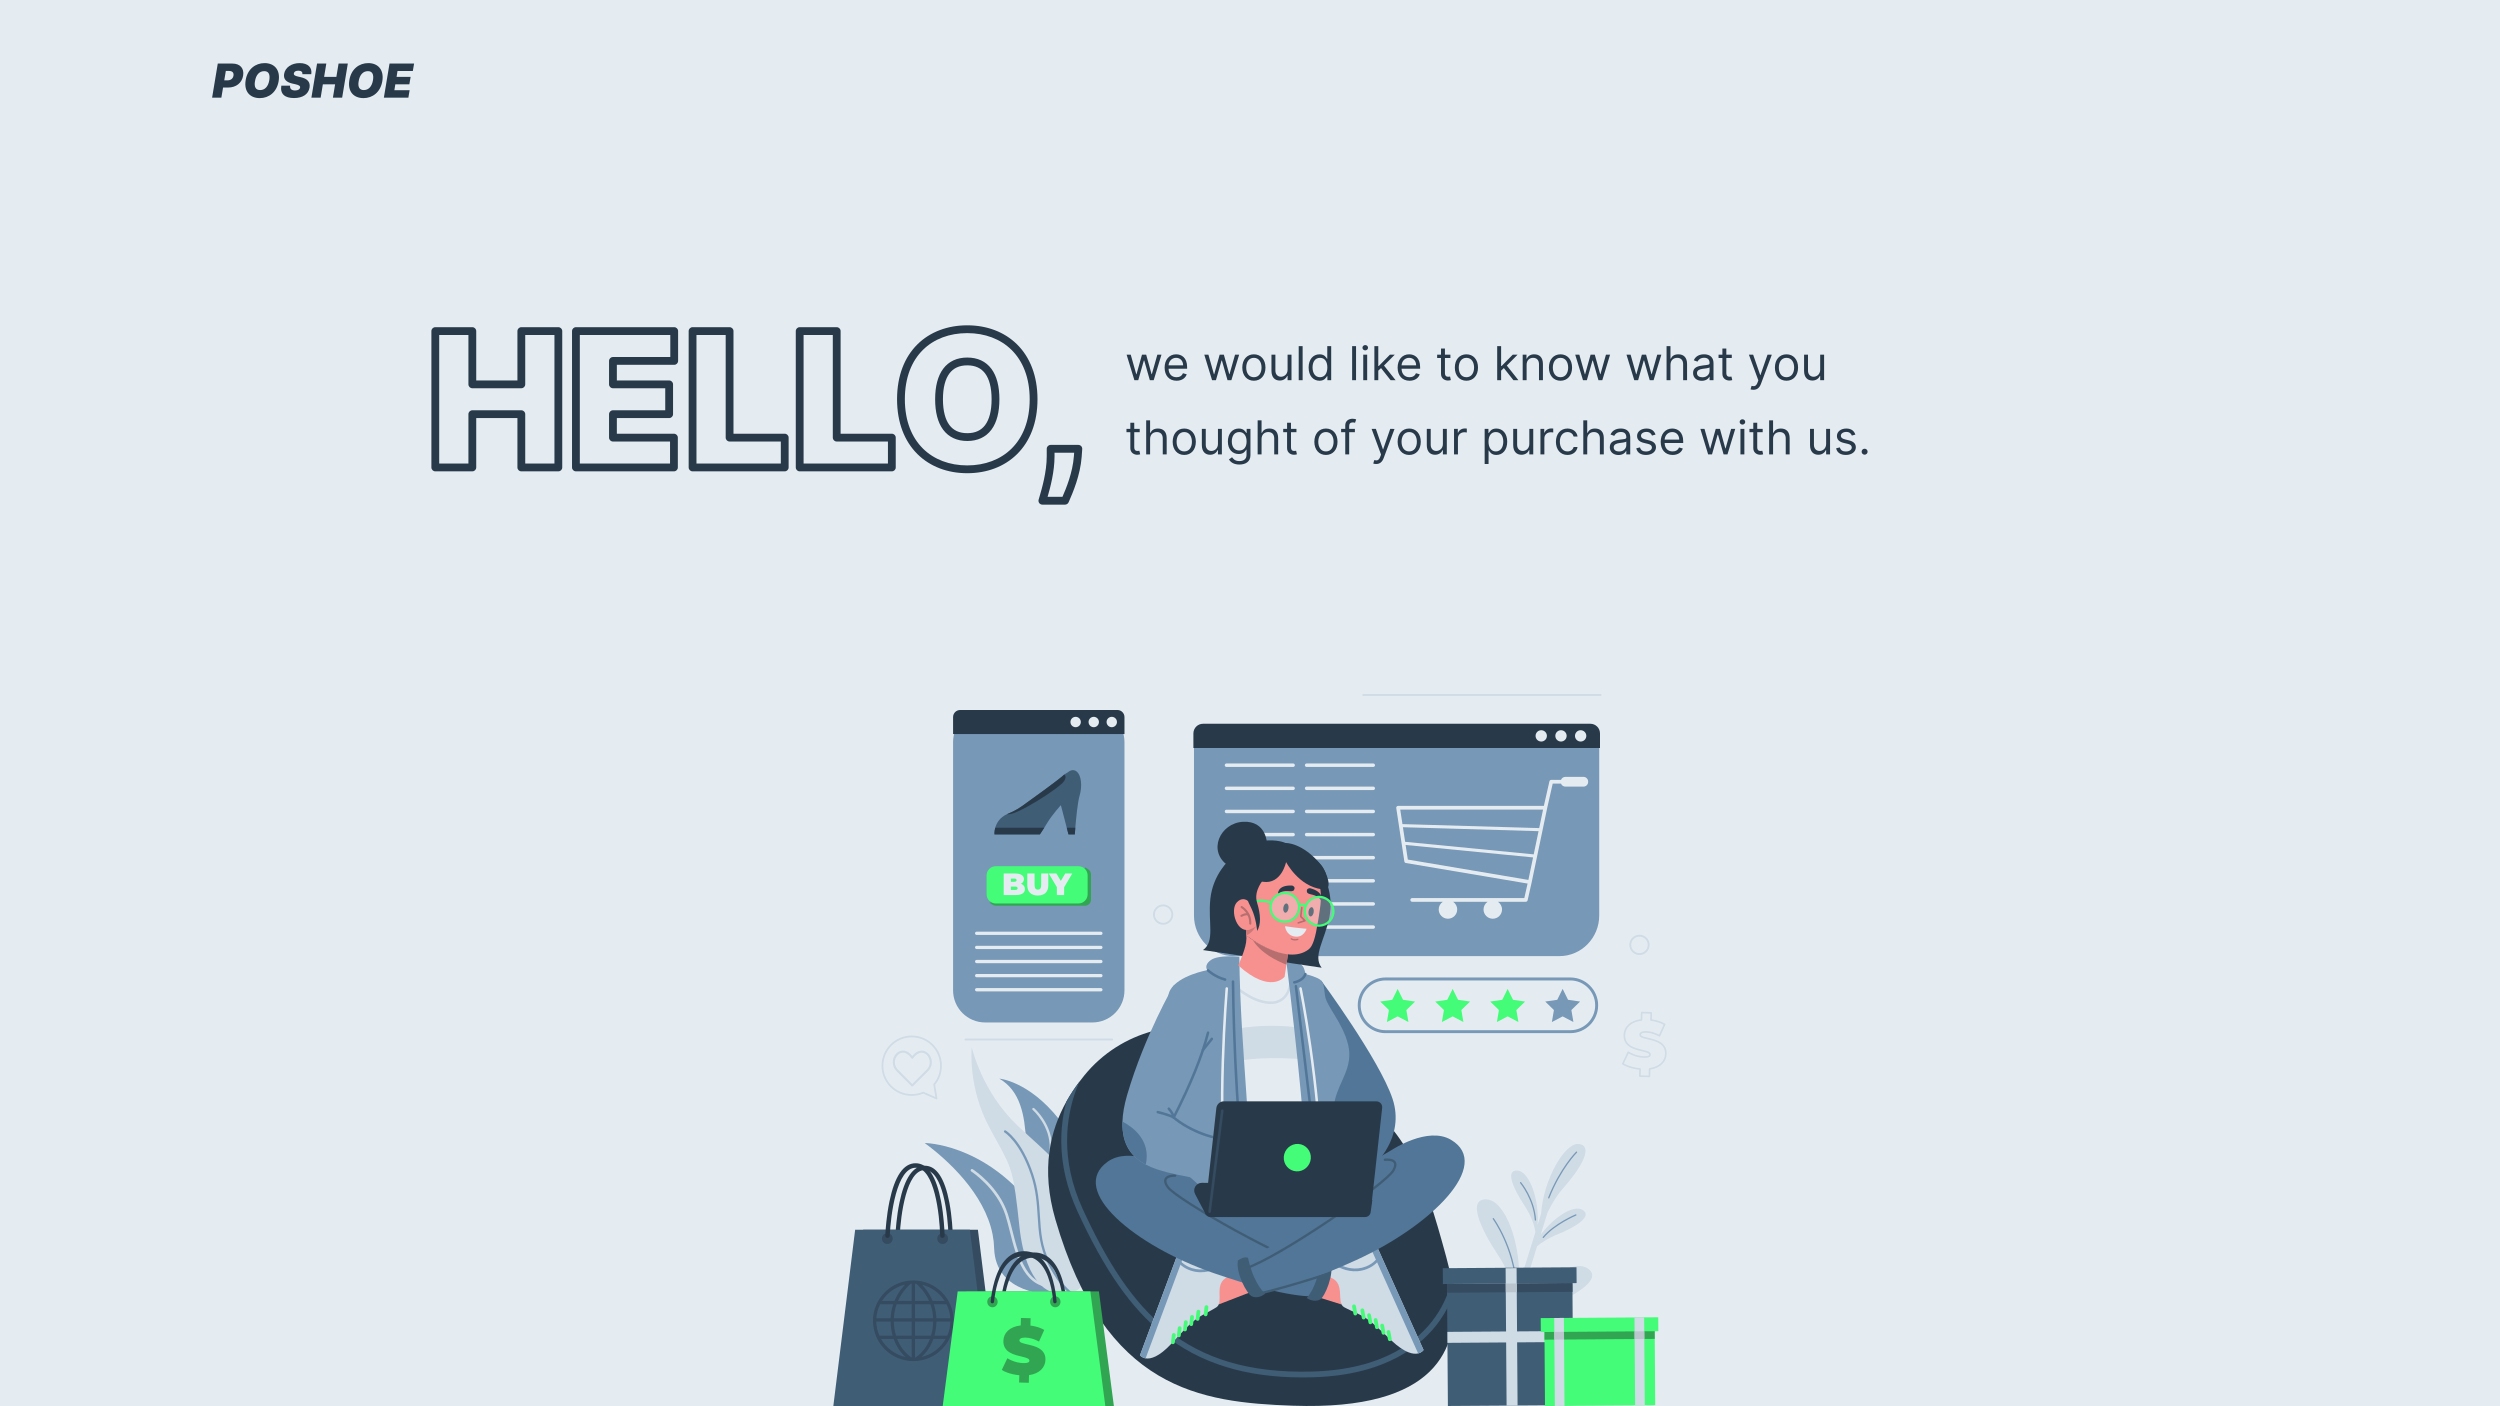 <svg width="1920" height="1080" viewBox="0 0 1920 1080" fill="none" xmlns="http://www.w3.org/2000/svg">
<rect x="0" y="0" width="1920" height="1080" fill="#333333" stroke="none"/>
<g clip-path="url(#clip0)">
<rect width="1920" height="1080" fill="white"/>
<rect width="1920" height="5776" fill="#E5ECF1"/>
<path fill-rule="evenodd" clip-rule="evenodd" d="M947.585 734.305H1197.59C1214.5 734.305 1228.21 720.322 1228.21 703.075V572.797C1228.21 571.896 1228.17 571.003 1228.1 570.121H917.082C917.009 571.003 916.971 571.896 916.971 572.797V703.075C916.971 720.322 930.679 734.305 947.585 734.305Z" fill="#7798B6"/>
<path fill-rule="evenodd" clip-rule="evenodd" d="M1119.13 698.475C1119.13 702.398 1115.95 705.581 1112.02 705.581C1108.1 705.581 1104.92 702.398 1104.92 698.475C1104.92 696.015 1106.17 693.847 1108.07 692.572H1084.56C1083.77 692.572 1083.14 691.932 1083.14 691.142C1083.14 690.352 1083.77 689.715 1084.56 689.715H1170.67L1173.19 678.573L1079.71 662.796C1079.1 662.693 1078.63 662.212 1078.54 661.601L1072.32 620.573C1072.25 620.162 1072.37 619.743 1072.64 619.429C1072.91 619.113 1073.31 618.93 1073.73 618.93H1185.68L1189.95 600.067C1190.09 599.416 1190.67 598.954 1191.34 598.954H1198.85C1199.37 597.596 1200.69 596.631 1202.23 596.631H1216.08C1218.08 596.631 1219.71 598.255 1219.71 600.256V600.507C1219.71 602.51 1218.08 604.132 1216.08 604.132H1202.23C1200.69 604.132 1199.37 603.168 1198.85 601.809H1192.48L1188.22 620.674C1188.21 620.685 1188.21 620.696 1188.21 620.708L1176.31 677.707C1176.3 677.732 1176.3 677.756 1176.29 677.781L1173.21 691.456C1173.06 692.107 1172.48 692.572 1171.82 692.572H1150.41C1152.31 693.847 1153.56 696.015 1153.56 698.475C1153.56 702.398 1150.38 705.581 1146.45 705.581C1142.53 705.581 1139.35 702.398 1139.35 698.475C1139.35 696.015 1140.6 693.847 1142.49 692.572H1115.98C1117.88 693.847 1119.13 696.015 1119.13 698.475ZM1173.8 675.779L1081.21 660.15L1079.51 648.941L1177.4 658.496L1173.8 675.779ZM1077.44 635.303L1079.14 646.514L1177.89 656.153L1181.61 638.341L1077.44 635.303ZM1182.1 635.975L1077.08 632.912L1075.39 621.787H1185.06L1182.1 635.975Z" fill="#E5ECF1"/>
<path d="M1054.66 589.014H1003.47C1002.74 589.014 1002.15 588.418 1002.15 587.681C1002.15 586.946 1002.74 586.351 1003.47 586.351H1054.66C1055.4 586.351 1055.99 586.946 1055.99 587.681C1055.99 588.418 1055.4 589.014 1054.66 589.014Z" fill="#E5ECF1"/>
<path d="M1054.66 606.77H1003.47C1002.74 606.77 1002.15 606.174 1002.15 605.439C1002.15 604.702 1002.74 604.106 1003.47 604.106H1054.66C1055.4 604.106 1055.99 604.702 1055.99 605.439C1055.99 606.174 1055.4 606.77 1054.66 606.77Z" fill="#E5ECF1"/>
<path d="M1054.66 624.526H1003.47C1002.74 624.526 1002.15 623.931 1002.15 623.196C1002.15 622.461 1002.74 621.865 1003.47 621.865H1054.66C1055.4 621.865 1055.99 622.461 1055.99 623.196C1055.99 623.931 1055.4 624.526 1054.66 624.526Z" fill="#E5ECF1"/>
<path d="M1054.66 642.283H1003.47C1002.74 642.283 1002.15 641.689 1002.15 640.953C1002.15 640.218 1002.74 639.622 1003.47 639.622H1054.66C1055.4 639.622 1055.99 640.218 1055.99 640.953C1055.99 641.689 1055.4 642.283 1054.66 642.283Z" fill="#E5ECF1"/>
<path d="M1054.66 660.04H1003.47C1002.74 660.04 1002.15 659.446 1002.15 658.709C1002.15 657.975 1002.74 657.379 1003.47 657.379H1054.66C1055.4 657.379 1055.99 657.975 1055.99 658.709C1055.99 659.446 1055.4 660.04 1054.66 660.04Z" fill="#E5ECF1"/>
<path d="M1054.66 677.798H1003.47C1002.74 677.798 1002.15 677.202 1002.15 676.467C1002.15 675.731 1002.74 675.135 1003.47 675.135H1054.66C1055.4 675.135 1055.99 675.731 1055.99 676.467C1055.99 677.202 1055.4 677.798 1054.66 677.798Z" fill="#E5ECF1"/>
<path d="M1054.66 695.555H1003.47C1002.74 695.555 1002.15 694.959 1002.15 694.224C1002.15 693.487 1002.74 692.892 1003.47 692.892H1054.66C1055.4 692.892 1055.99 693.487 1055.99 694.224C1055.99 694.959 1055.4 695.555 1054.66 695.555Z" fill="#E5ECF1"/>
<path d="M1054.66 713.312H1003.47C1002.74 713.312 1002.15 712.716 1002.15 711.981C1002.15 711.246 1002.74 710.65 1003.47 710.65H1054.66C1055.4 710.65 1055.99 711.246 1055.99 711.981C1055.99 712.716 1055.4 713.312 1054.66 713.312Z" fill="#E5ECF1"/>
<path d="M993.115 589.014H941.927C941.193 589.014 940.597 588.418 940.597 587.681C940.597 586.946 941.193 586.351 941.927 586.351H993.115C993.851 586.351 994.447 586.946 994.447 587.681C994.447 588.418 993.851 589.014 993.115 589.014Z" fill="#E5ECF1"/>
<path d="M993.115 606.77H941.927C941.193 606.77 940.597 606.174 940.597 605.439C940.597 604.702 941.193 604.106 941.927 604.106H993.115C993.851 604.106 994.447 604.702 994.447 605.439C994.447 606.174 993.851 606.77 993.115 606.77Z" fill="#E5ECF1"/>
<path d="M993.115 624.526H941.927C941.193 624.526 940.597 623.931 940.597 623.196C940.597 622.461 941.193 621.865 941.927 621.865H993.115C993.851 621.865 994.447 622.461 994.447 623.196C994.447 623.931 993.851 624.526 993.115 624.526Z" fill="#E5ECF1"/>
<path d="M993.115 642.283H941.927C941.193 642.283 940.597 641.689 940.597 640.953C940.597 640.218 941.193 639.622 941.927 639.622H993.115C993.851 639.622 994.447 640.218 994.447 640.953C994.447 641.689 993.851 642.283 993.115 642.283Z" fill="#E5ECF1"/>
<path d="M993.115 660.04H941.927C941.193 660.04 940.597 659.446 940.597 658.709C940.597 657.975 941.193 657.379 941.927 657.379H993.115C993.851 657.379 994.447 657.975 994.447 658.709C994.447 659.446 993.851 660.04 993.115 660.04Z" fill="#E5ECF1"/>
<path d="M993.115 677.798H941.927C941.193 677.798 940.597 677.202 940.597 676.467C940.597 675.731 941.193 675.135 941.927 675.135H993.115C993.851 675.135 994.447 675.731 994.447 676.467C994.447 677.202 993.851 677.798 993.115 677.798Z" fill="#E5ECF1"/>
<path d="M993.115 695.555H941.927C941.193 695.555 940.597 694.959 940.597 694.224C940.597 693.487 941.193 692.892 941.927 692.892H993.115C993.851 692.892 994.447 693.487 994.447 694.224C994.447 694.959 993.851 695.555 993.115 695.555Z" fill="#E5ECF1"/>
<path d="M993.115 713.312H941.927C941.193 713.312 940.597 712.716 940.597 711.981C940.597 711.246 941.193 710.65 941.927 710.65H993.115C993.851 710.65 994.447 711.246 994.447 711.981C994.447 712.716 993.851 713.312 993.115 713.312Z" fill="#E5ECF1"/>
<path d="M1228.8 563.262V574.461H916.526V563.262C916.526 559.166 919.846 555.844 923.944 555.844H1221.38C1225.48 555.844 1228.8 559.166 1228.8 563.262Z" fill="#283A4A"/>
<path d="M1188.02 565.152C1188.02 567.557 1186.07 569.504 1183.67 569.504C1181.26 569.504 1179.32 567.557 1179.32 565.152C1179.32 562.75 1181.26 560.801 1183.67 560.801C1186.07 560.801 1188.02 562.75 1188.02 565.152Z" fill="#E5ECF1"/>
<path d="M1203.19 565.152C1203.19 567.557 1201.24 569.504 1198.84 569.504C1196.43 569.504 1194.49 567.557 1194.49 565.152C1194.49 562.75 1196.43 560.801 1198.84 560.801C1201.24 560.801 1203.19 562.75 1203.19 565.152Z" fill="#E5ECF1"/>
<path d="M1218.29 565.152C1218.29 567.557 1216.35 569.504 1213.94 569.504C1211.54 569.504 1209.59 567.557 1209.59 565.152C1209.59 562.75 1211.54 560.801 1213.94 560.801C1216.35 560.801 1218.29 562.75 1218.29 565.152Z" fill="#E5ECF1"/>
<path d="M838.93 785.252H756.627C743.005 785.252 731.962 774.209 731.962 760.587V569.932C731.962 556.31 743.005 545.267 756.627 545.267H838.93C852.552 545.267 863.595 556.31 863.595 569.932V760.587C863.595 774.209 852.552 785.252 838.93 785.252Z" fill="#7798B6"/>
<path d="M837.872 671.492V691.048C837.872 693.553 835.841 695.584 833.336 695.584H764.793C763.992 695.584 763.242 695.378 762.591 695.015L762.022 694.636L759.635 693.062L760.98 693.501C760.522 692.795 760.257 691.954 760.257 691.048V671.492C760.257 668.983 762.288 666.954 764.793 666.954H833.336L833.45 666.956L833.334 666.037L835.843 667.708L835.846 667.712C837.067 668.525 837.872 669.914 837.872 671.492" fill="#31A552"/>
<path d="M828.236 693.873H764.755C760.851 693.873 757.687 690.709 757.687 686.805V672.309C757.687 668.405 760.851 665.241 764.755 665.241H828.236C832.14 665.241 835.304 668.405 835.304 672.309V686.805C835.304 690.709 832.14 693.873 828.236 693.873Z" fill="#44FC78"/>
<path d="M781.526 682.19C781.526 681.339 780.913 680.89 779.681 680.89H776.325V683.492H779.681C780.913 683.492 781.526 683.043 781.526 682.19ZM776.325 674.741V677.201H778.925C780.178 677.201 780.745 676.776 780.745 675.971C780.745 675.168 780.178 674.741 778.925 674.741H776.325ZM787.155 682.83C787.155 685.714 784.72 687.393 780.155 687.393H770.839V670.841H779.681C784.246 670.841 786.374 672.661 786.374 675.168C786.374 676.706 785.594 677.981 784.08 678.737C786.018 679.447 787.155 680.867 787.155 682.83" fill="#E5ECF1"/>
<path d="M788.974 679.944V670.841H794.556V679.778C794.556 682.308 795.527 683.254 797.086 683.254C798.646 683.254 799.617 682.308 799.617 679.778V670.841H805.102V679.944C805.102 684.91 802.122 687.771 797.04 687.771C791.955 687.771 788.974 684.91 788.974 679.944" fill="#E5ECF1"/>
<path d="M817.258 681.387V687.393H811.677V681.316L805.435 670.841H811.323L814.705 676.563L818.109 670.841H823.5L817.258 681.387" fill="#E5ECF1"/>
<path d="M829.134 611.056C827.602 616.319 826.423 628.66 825.845 635.684C825.595 638.759 825.458 640.818 825.458 640.818H820.6L819.26 635.684L814.745 618.379C814.745 618.379 808.086 625.656 804.256 632.037C803.472 633.339 802.703 634.573 802 635.684C800.091 638.709 798.641 640.818 798.641 640.818H763.763C763.763 640.818 763.565 638.58 764.369 635.684C765.324 632.227 767.7 627.836 773.525 625.194C773.831 625.051 774.147 624.918 774.477 624.79C779.384 622.845 783.907 620.02 787.8 617.018L787.844 616.986L787.918 616.934C789.802 615.59 813.62 598.582 817.427 594.782L820.6 592.762C820.6 592.762 824.008 589.837 827.183 592.762C830.352 595.69 831.331 603.502 829.134 611.056" fill="#405D76"/>
<path d="M817.29 599.835C814.332 604.832 778.64 627.814 773.525 625.193C773.832 625.05 774.148 624.917 774.477 624.789C779.384 622.844 783.907 620.019 787.8 617.017L787.844 616.985L787.918 616.933C789.803 615.589 813.62 598.581 817.427 594.781C818.44 595.642 818.884 597.153 817.29 599.835" fill="#283A4A"/>
<path d="M825.845 635.685H819.261L820.599 640.819H825.459C825.459 640.819 825.594 638.758 825.845 635.685" fill="#283A4A"/>
<path d="M763.762 640.819H798.643C798.643 640.819 800.09 638.708 801.999 635.685H764.369C763.567 638.581 763.762 640.819 763.762 640.819" fill="#283A4A"/>
<path d="M845.477 718.048H750.082C749.384 718.048 748.818 717.483 748.818 716.784C748.818 716.087 749.384 715.52 750.082 715.52H845.477C846.175 715.52 846.741 716.087 846.741 716.784C846.741 717.483 846.175 718.048 845.477 718.048Z" fill="#E5ECF1"/>
<path d="M845.477 728.881H750.082C749.384 728.881 748.818 728.315 748.818 727.617C748.818 726.918 749.384 726.353 750.082 726.353H845.477C846.175 726.353 846.741 726.918 846.741 727.617C846.741 728.315 846.175 728.881 845.477 728.881Z" fill="#E5ECF1"/>
<path d="M845.477 739.714H750.082C749.384 739.714 748.818 739.149 748.818 738.45C748.818 737.751 749.384 737.188 750.082 737.188H845.477C846.175 737.188 846.741 737.751 846.741 738.45C846.741 739.149 846.175 739.714 845.477 739.714Z" fill="#E5ECF1"/>
<path d="M845.477 750.548H750.082C749.384 750.548 748.818 749.983 748.818 749.284C748.818 748.587 749.384 748.02 750.082 748.02H845.477C846.175 748.02 846.741 748.587 846.741 749.284C846.741 749.983 846.175 750.548 845.477 750.548Z" fill="#E5ECF1"/>
<path d="M845.477 761.381H750.082C749.384 761.381 748.818 760.815 748.818 760.117C748.818 759.42 749.384 758.855 750.082 758.855H845.477C846.175 758.855 846.741 759.42 846.741 760.117C846.741 760.815 846.175 761.381 845.477 761.381Z" fill="#E5ECF1"/>
<path d="M863.597 550.725V563.755H731.962V550.725C731.962 547.711 734.404 545.267 737.42 545.267H858.139C861.153 545.267 863.597 547.711 863.597 550.725Z" fill="#283A4A"/>
<path d="M830.084 554.511C830.084 556.713 828.299 558.497 826.096 558.497C823.894 558.497 822.108 556.713 822.108 554.511C822.108 552.309 823.894 550.523 826.096 550.523C828.299 550.523 830.084 552.309 830.084 554.511Z" fill="#E5ECF1"/>
<path d="M843.986 554.511C843.986 556.713 842.201 558.497 839.998 558.497C837.796 558.497 836.01 556.713 836.01 554.511C836.01 552.309 837.796 550.523 839.998 550.523C842.201 550.523 843.986 552.309 843.986 554.511Z" fill="#E5ECF1"/>
<path d="M857.827 554.511C857.827 556.713 856.042 558.497 853.839 558.497C851.637 558.497 849.851 556.713 849.851 554.511C849.851 552.309 851.637 550.523 853.839 550.523C856.042 550.523 857.827 552.309 857.827 554.511Z" fill="#E5ECF1"/>
<path d="M1205.82 1021.36C1193.15 1013.45 1163.18 1035.55 1148.11 1061.49L1160.74 1020.8C1165.73 1016.09 1174.53 1009.41 1188.48 1003.79C1210.19 995.05 1231.76 981.886 1219.06 973.956C1207.17 966.522 1180.02 985.553 1164.28 1009.37L1180.49 957.121C1183.8 954.347 1188.86 950.934 1196.19 947.985C1209.87 942.478 1223.46 934.182 1215.46 929.186C1208.52 924.849 1193.33 934.811 1183.25 948.231L1188.5 931.295C1191.02 926.332 1194.6 919.243 1200.44 912.668C1213.97 897.436 1223.98 880.52 1212.96 878.594C1201.94 876.666 1185.28 906.101 1183.55 932.132L1180.85 940.849C1182.44 921.899 1174.7 899.364 1165.22 898.953C1155.79 898.545 1162.31 913.079 1170.47 925.359C1176.68 934.71 1178.61 942.254 1179.2 946.175L1166.43 987.338C1168.86 957.322 1156.61 921.767 1141.6 921.118C1126.65 920.471 1136.98 943.529 1149.93 963.018C1159.72 977.744 1162.8 989.657 1163.77 995.916L1148.46 1045.27C1150.3 1015.64 1138.23 981.414 1123.51 980.778C1108.55 980.131 1116.3 997.044 1130.81 1019.09C1140.67 1034.08 1144.2 1047.76 1145.45 1054.99L1138.16 1078.48L1142.43 1079.8L1145.38 1070.31C1149.79 1065.67 1159.04 1057.72 1175.24 1051.19C1196.95 1042.45 1218.52 1029.29 1205.82 1021.36" fill="#CFDBE5"/>
<path d="M1164.53 988.77C1164.33 988.711 1164.19 988.536 1164.17 988.323C1162.24 958.001 1146.6 936.448 1146.44 936.233C1146.28 936.012 1146.33 935.698 1146.55 935.534C1146.77 935.371 1147.08 935.416 1147.25 935.641C1147.41 935.856 1163.22 957.631 1165.18 988.258C1165.19 988.536 1164.98 988.774 1164.71 988.791L1164.53 988.77" fill="#7798B6"/>
<path d="M1189.26 920.441L1189.23 920.427C1188.97 920.328 1188.84 920.035 1188.95 919.78C1197.99 896.916 1210.31 884.602 1210.43 884.482C1210.63 884.286 1210.95 884.288 1211.14 884.486C1211.34 884.682 1211.34 885 1211.14 885.194C1211.02 885.314 1198.84 897.495 1189.88 920.148C1189.78 920.393 1189.51 920.519 1189.26 920.441" fill="#7798B6"/>
<path d="M1185.1 950.772L1184.93 950.681C1184.71 950.504 1184.68 950.188 1184.86 949.974C1193.32 939.699 1209.88 932.692 1210.05 932.623C1210.3 932.515 1210.59 932.637 1210.7 932.89C1210.81 933.145 1210.69 933.438 1210.43 933.545C1210.27 933.613 1193.93 940.531 1185.63 950.612C1185.5 950.774 1185.28 950.829 1185.1 950.772" fill="#7798B6"/>
<path d="M1165.58 1013.7L1165.44 1013.63C1165.21 1013.47 1165.16 1013.16 1165.32 1012.93C1181.22 990.374 1207.05 982.334 1207.31 982.256C1207.57 982.176 1207.86 982.324 1207.94 982.591C1208.02 982.853 1207.87 983.133 1207.6 983.215C1207.35 983.291 1181.84 991.241 1166.13 1013.51C1166.01 1013.69 1165.78 1013.76 1165.58 1013.7" fill="#7798B6"/>
<path d="M1149.29 1063.25L1149.11 1063.16C1148.9 1062.98 1148.87 1062.67 1149.05 1062.45C1166.55 1041.26 1194.97 1028.86 1195.26 1028.74C1195.51 1028.63 1195.81 1028.75 1195.91 1029C1196.02 1029.26 1195.9 1029.55 1195.65 1029.66C1195.37 1029.78 1167.17 1042.09 1149.82 1063.09C1149.69 1063.25 1149.47 1063.31 1149.29 1063.25Z" fill="#7798B6"/>
<path d="M1146.58 1046.62C1146.39 1046.56 1146.25 1046.39 1146.23 1046.18C1144.02 1015.08 1128.89 993.498 1128.74 993.285C1128.58 993.061 1128.63 992.748 1128.86 992.587C1129.08 992.427 1129.39 992.48 1129.56 992.705C1129.71 992.92 1145 1014.71 1147.23 1046.11C1147.25 1046.39 1147.04 1046.62 1146.76 1046.64L1146.58 1046.62Z" fill="#7798B6"/>
<path d="M1179.06 937.422C1178.86 937.363 1178.72 937.19 1178.7 936.977C1177.68 920.996 1167.55 908.732 1167.44 908.608C1167.27 908.397 1167.29 908.081 1167.51 907.902C1167.72 907.727 1168.03 907.753 1168.21 907.966C1168.31 908.09 1178.66 920.595 1179.71 936.914C1179.72 937.188 1179.51 937.426 1179.24 937.445L1179.06 937.422Z" fill="#7798B6"/>
<path d="M827.337 883.488C835.976 905.558 832.418 926.414 812.758 934.516C812.758 934.516 791.483 929.347 789.249 903.43C788.514 894.927 788.523 885.434 788.009 876.022C786.964 856.733 783.728 837.781 767.475 828.381C767.475 828.381 790.067 830.23 813.249 859.454C819.438 867.256 824.197 875.453 827.337 883.488" fill="#7798B6"/>
<path d="M817.614 930.916C817.286 931.165 816.82 931.157 816.496 930.88C804.076 920.09 804.974 903.681 805.928 886.307C805.998 885.062 806.067 883.81 806.13 882.557C807.039 864.698 793.218 852.532 793.075 852.41C792.705 852.088 792.666 851.529 792.985 851.157C793.307 850.786 793.867 850.744 794.238 851.066C794.834 851.582 808.857 863.902 807.904 882.647C807.839 883.903 807.77 885.155 807.702 886.406C806.773 903.331 805.895 919.321 817.662 929.539C818.033 929.859 818.071 930.421 817.749 930.79L817.614 930.916" fill="#CFDBE5"/>
<path d="M811.875 986.438C811.581 987.234 811.269 987.967 810.955 988.638C809.244 992.299 807.422 994.085 807.422 994.085C807.422 994.085 764.462 994.572 763.486 958.488C763.39 954.97 762.991 951.501 762.319 948.094C756.166 916.605 727.47 890.509 710.143 877.842C710.143 877.842 754.512 877.909 792.043 925.137C793.749 927.28 795.329 929.37 796.794 931.409C816.658 959.061 815.33 977.103 811.875 986.438Z" fill="#7798B6"/>
<path d="M811.877 986.44C811.581 987.234 811.271 987.969 810.957 988.639C786.877 990.731 780.612 965.885 775.558 945.844C774.403 941.261 773.312 936.928 772.076 933.096C765.391 912.381 746.113 899.842 745.921 899.719C745.432 899.408 745.293 898.761 745.603 898.272C745.914 897.787 746.561 897.648 747.046 897.96C747.865 898.483 767.15 911.032 774.068 932.457C775.322 936.349 776.422 940.716 777.587 945.334C782.776 965.914 788.655 989.229 811.877 986.44" fill="#CFDBE5"/>
<path d="M822.222 917.138C822.906 920.597 823.418 924.414 823.772 928.706C826.504 961.473 837.099 969.888 832.11 983.373C829.854 989.474 828.725 991.14 822.814 992.179C822.007 992.322 821.198 992.435 820.399 992.522C814.163 993.213 808.654 992.383 808.654 992.383C808.654 992.383 788.118 990.049 782.957 942.439C782.369 937.017 781.844 932.255 781.349 928.034C777.509 895.182 775.533 894.775 760.232 866.653C742.963 834.913 746.3 804.191 746.3 804.191C746.3 804.191 753.935 838.419 781.6 864.569C805.644 887.296 817.686 894.208 822.222 917.138" fill="#CFDBE5"/>
<path d="M822.816 992.179C822.007 992.324 821.198 992.434 820.399 992.521C816.338 988.979 810.822 982.499 804.873 970.727C798.388 957.886 797.674 946.373 796.918 934.179C796.297 924.208 795.658 913.896 791.74 902.227C783.258 876.97 771.562 869.788 771.444 869.719C771.025 869.472 770.885 868.924 771.134 868.505C771.381 868.082 771.926 867.941 772.348 868.189C772.847 868.484 784.701 875.691 793.423 901.662C797.419 913.551 798.064 923.983 798.692 934.072C799.431 946.074 800.137 957.412 806.459 969.926C812.946 982.766 818.895 989.103 822.816 992.179" fill="#7798B6"/>
<path d="M993.016 1079.58C922.004 1077.09 848.559 1067.4 810.542 936.552C799.24 897.654 806.592 868.198 818.996 846.003C822.061 840.52 825.434 835.48 828.912 830.852L828.915 830.848C830.223 829.104 831.548 827.416 832.879 825.785C860.623 791.764 907.157 779.56 948.401 794.598C971.534 803.027 1001.21 815.498 1027.67 831.71C1080.83 864.286 1093.29 901.431 1110.66 965.146C1112.16 970.617 1113.64 976.752 1114.78 983.268C1115.38 986.752 1115.89 990.342 1116.23 993.999C1120.08 1034.74 1104.36 1083.5 993.016 1079.58" fill="#283A4A"/>
<path d="M1116.23 993.999C1113.87 1000.62 1110.51 1007.37 1106.04 1013.77C1092.61 1033.01 1064.65 1056.26 1007.7 1057.76C1005.19 1057.83 1002.71 1057.86 1000.27 1057.86C978.514 1057.86 959.324 1055.24 941.79 1049.88C923.451 1044.28 907.436 1035.82 892.834 1024.04C868.436 1004.36 848.33 975.559 827.652 930.672C819.481 912.944 815.248 894.973 815.061 877.267C814.953 866.708 816.268 856.235 818.996 846.003C822.061 840.521 825.434 835.48 828.912 830.852C828.03 832.887 827.176 835.014 826.365 837.233C818.925 857.636 813.803 890.09 831.649 928.826C867.949 1007.61 910.042 1055.91 1007.58 1053.36C1062.69 1051.91 1089.58 1029.66 1102.42 1011.25C1109.13 1001.64 1112.93 991.914 1114.78 983.268C1115.38 986.752 1115.89 990.342 1116.23 993.999" fill="#405D76"/>
<path d="M1010.72 922.475C991.23 928.936 943.627 945.87 922.943 939.013C922.073 938.724 921.249 938.393 920.476 938.014C918.222 936.919 916.41 935.436 915.14 933.51C907.035 921.159 898.992 869.38 902.605 838.936C903.056 835.137 903.275 831.006 903.349 826.671C903.456 820.289 903.243 813.459 902.974 806.583C901.954 780.728 897.88 762.876 908.94 756.595C918.869 750.954 931.427 746.546 939.437 744.631C944.4 743.443 952.519 740.959 958.211 741.073L982.868 745.554C982.868 745.554 1004.14 749.102 1009.06 752.728C1013.96 756.347 1016.47 772.301 1025.34 786.917C1034.21 801.534 1036.14 816.188 1027.67 832.234C1020.3 846.187 1021.6 840.893 1020.63 863.791C1019.45 891.842 1048.77 909.867 1010.72 922.475" fill="#E5ECF1"/>
<path d="M945.27 791.027C945.27 791.027 971.987 784.117 1006.08 790.487L1006.9 814.055C1006.9 814.055 969.409 809.886 945.799 815.897L945.27 791.027" fill="#CFDBE5"/>
<path d="M975.965 771.121C975.606 771.121 975.24 771.112 974.865 771.093C960.267 770.341 946.884 757.453 946.323 756.905C945.927 756.521 945.919 755.889 946.306 755.493C946.69 755.099 947.322 755.089 947.718 755.474C947.849 755.603 961.131 768.382 974.968 769.096C988.23 769.794 989.827 756.642 989.89 756.083C989.949 755.535 990.446 755.139 990.99 755.198C991.539 755.257 991.935 755.75 991.877 756.298C991.86 756.45 990.113 771.121 975.965 771.121" fill="#CFDBE5"/>
<path d="M1026.05 981.094C1026.05 981.094 1014.27 977.709 1010.65 973.885L1002.47 993.155L1030.33 1001.85C1030.33 1001.85 1030.72 984.924 1026.05 981.094" fill="#F79190"/>
<path d="M1093.29 1036.79L1057.28 956.833C1055.93 956.722 1054.25 957.09 1052.36 957.781C1045.37 960.328 1035.55 967.346 1029.22 971.467C1028.48 971.955 1027.79 972.398 1027.16 972.788C1026.09 973.447 1025.18 973.965 1024.49 974.277C1018.93 976.778 1022.1 981.267 1022.1 981.267C1033.68 985.782 1025.91 1000.3 1032.22 1003.89C1032.22 1003.89 1034.91 1005.46 1043.48 1009.23C1052.05 1013 1060.68 1022.1 1068.67 1029.56C1078.97 1039.19 1085.44 1040.32 1089.15 1039.44C1092.09 1038.74 1093.29 1036.79 1093.29 1036.79" fill="#CFDBE5"/>
<path d="M1093.29 1036.78L1057.28 956.833C1055.93 956.722 1054.25 957.09 1052.36 957.781L1089.15 1039.44C1092.09 1038.74 1093.29 1036.78 1093.29 1036.78Z" fill="#7798B6"/>
<path d="M1060.95 964.989L1059.88 962.614C1058.24 966.204 1055.08 970.293 1049.02 972.678C1040.94 975.853 1033.48 973.51 1029.22 971.467C1028.48 971.955 1027.79 972.398 1027.16 972.788C1031.47 975.115 1040.1 978.423 1049.78 974.623C1055.57 972.345 1058.97 968.58 1060.95 964.989" fill="#7798B6"/>
<path d="M1047.59 1005.75C1047.32 1005.16 1046.68 1004.8 1046.01 1004.92C1045.22 1005.07 1044.7 1005.82 1044.85 1006.6L1045.86 1012.16C1046 1012.94 1046.75 1013.46 1047.54 1013.32C1048.32 1013.18 1048.84 1012.42 1048.7 1011.64L1047.69 1006.09L1047.59 1005.75" fill="#44FC78"/>
<path d="M1041.19 1002.66C1040.93 1002.07 1040.28 1001.71 1039.62 1001.83C1038.83 1001.98 1038.31 1002.73 1038.45 1003.51L1039.46 1009.06C1039.6 1009.85 1040.36 1010.37 1041.14 1010.23C1041.93 1010.08 1042.45 1009.33 1042.31 1008.55L1041.3 1003L1041.19 1002.66" fill="#44FC78"/>
<path d="M1052.74 1009.44C1052.47 1008.84 1051.83 1008.49 1051.16 1008.61C1050.38 1008.75 1049.86 1009.5 1050 1010.29L1051.01 1015.84C1051.15 1016.63 1051.91 1017.15 1052.69 1017C1053.48 1016.86 1054 1016.11 1053.85 1015.32L1052.84 1009.77L1052.74 1009.44" fill="#44FC78"/>
<path d="M1057.78 1013.17C1057.52 1012.58 1056.87 1012.22 1056.2 1012.35C1055.42 1012.49 1054.9 1013.24 1055.04 1014.03L1056.05 1019.58C1056.19 1020.37 1056.95 1020.89 1057.73 1020.74C1058.52 1020.6 1059.04 1019.85 1058.9 1019.06L1057.88 1013.51L1057.78 1013.17" fill="#44FC78"/>
<path d="M1062.81 1017.46C1062.55 1016.87 1061.9 1016.51 1061.24 1016.63C1060.45 1016.77 1059.93 1017.52 1060.08 1018.31L1061.09 1023.86C1061.23 1024.65 1061.98 1025.17 1062.77 1025.03C1063.55 1024.88 1064.07 1024.13 1063.93 1023.35L1062.92 1017.79L1062.81 1017.46Z" fill="#44FC78"/>
<path d="M1067.68 1022.37C1067.41 1021.78 1066.77 1021.42 1066.1 1021.54C1065.32 1021.69 1064.8 1022.44 1064.94 1023.22L1065.95 1028.78C1066.09 1029.56 1066.84 1030.08 1067.63 1029.94C1068.41 1029.8 1068.93 1029.04 1068.79 1028.26L1067.78 1022.71L1067.68 1022.37" fill="#44FC78"/>
<path d="M938.882 980.792C938.882 980.792 950.41 976.627 953.764 972.57L963.217 991.252L935.998 1001.79C935.998 1001.79 934.479 984.926 938.882 980.792Z" fill="#F79190"/>
<path d="M875.506 1040.85L906.104 958.672C907.444 958.472 909.142 958.727 911.072 959.288C918.215 961.363 928.482 967.712 935.075 971.401C935.842 971.839 936.563 972.235 937.22 972.577C938.334 973.165 939.272 973.62 939.986 973.887C945.695 976.011 942.835 980.702 942.835 980.702C931.583 985.98 940.308 999.951 934.25 1003.96C934.25 1003.96 931.669 1005.69 923.371 1010.03C915.072 1014.36 907.065 1024.02 899.596 1032C889.958 1042.29 883.577 1043.86 879.819 1043.23C876.842 1042.72 875.506 1040.85 875.506 1040.85" fill="#CFDBE5"/>
<path d="M875.506 1040.85L906.104 958.671C907.444 958.471 909.142 958.726 911.072 959.288L879.819 1043.23C876.842 1042.72 875.506 1040.85 875.506 1040.85Z" fill="#7798B6"/>
<path d="M902.984 967.055L903.892 964.615C905.771 968.087 909.191 971.955 915.407 973.931C923.674 976.558 930.963 973.723 935.074 971.401C935.842 971.839 936.563 972.235 937.22 972.577C933.072 975.189 924.679 979.065 914.777 975.924C908.839 974.037 905.203 970.504 902.984 967.055" fill="#7798B6"/>
<path d="M919.041 1006.83C919.265 1006.22 919.886 1005.82 920.558 1005.9C921.35 1005.99 921.921 1006.71 921.831 1007.5L921.194 1013.11C921.104 1013.9 920.388 1014.47 919.595 1014.38C918.801 1014.29 918.233 1013.57 918.321 1012.78L918.959 1007.17L919.041 1006.83" fill="#44FC78"/>
<path d="M925.214 1003.32C925.44 1002.71 926.059 1002.32 926.731 1002.39C927.523 1002.48 928.094 1003.2 928.003 1003.99L927.367 1009.6C927.277 1010.39 926.562 1010.96 925.77 1010.87C924.976 1010.78 924.407 1010.07 924.496 1009.27L925.134 1003.66L925.214 1003.32" fill="#44FC78"/>
<path d="M914.145 1010.85C914.371 1010.25 914.988 1009.85 915.664 1009.92C916.456 1010.01 917.027 1010.73 916.935 1011.52L916.298 1017.13C916.21 1017.93 915.492 1018.49 914.699 1018.4C913.907 1018.31 913.336 1017.6 913.427 1016.8L914.065 1011.2L914.145 1010.85Z" fill="#44FC78"/>
<path d="M909.365 1014.92C909.591 1014.31 910.21 1013.91 910.882 1013.99C911.676 1014.08 912.247 1014.8 912.155 1015.59L911.518 1021.2C911.428 1021.99 910.711 1022.56 909.919 1022.47C909.127 1022.38 908.558 1021.66 908.645 1020.87L909.283 1015.26L909.365 1014.92" fill="#44FC78"/>
<path d="M904.629 1019.53C904.853 1018.92 905.472 1018.52 906.146 1018.6C906.94 1018.69 907.509 1019.4 907.417 1020.2L906.782 1025.8C906.69 1026.6 905.976 1027.17 905.183 1027.08C904.389 1026.99 903.82 1026.27 903.909 1025.48L904.547 1019.87L904.629 1019.53" fill="#44FC78"/>
<path d="M900.106 1024.76C900.332 1024.15 900.949 1023.75 901.623 1023.83C902.417 1023.92 902.986 1024.63 902.896 1025.43L902.259 1031.03C902.169 1031.83 901.453 1032.4 900.66 1032.31C899.868 1032.22 899.297 1031.5 899.386 1030.71L900.024 1025.1L900.106 1024.76" fill="#44FC78"/>
<path d="M955.319 949.122C958.289 951.254 962.985 953.471 970.017 955.708C1009.95 968.414 1046.56 947.905 1046.56 947.905C1048.77 936.969 1047.4 924.544 1043.72 919.995C1044.88 918.379 1044.11 916.447 1044.11 916.447L1080.86 878.299C1059.96 895.618 1034.11 901.284 1013.99 913.446H1013.98C1008.18 916.951 1002.97 920.037 999.146 922.182C993.317 925.454 985.876 925.776 978.585 924.771C964.373 922.806 950.739 915.805 950.739 915.805C950.739 915.805 904.975 895.062 896.392 895.755C889.722 896.288 925.621 933.773 955.319 949.122" fill="#527697"/>
<path d="M896.392 895.755C896.392 895.755 867.429 880.122 850.653 892.206C819.973 914.299 872.03 956.802 931.578 977.557C991.128 998.314 1010.46 995.483 1010.46 995.483C1010.46 995.483 1023.4 991.922 1018.81 970.956C1018.81 970.956 984.484 957.905 966.623 944.235C948.763 930.563 936.588 913.812 896.392 895.755" fill="#527697"/>
<path d="M1016.49 977.053C1004 974.051 978.554 962.378 948.413 945.826C925.871 933.447 899.874 917.627 896.059 912.139C893.997 909.177 893.479 906.751 894.517 904.934C896.066 902.213 900.534 901.934 902.567 901.954C903.092 901.96 903.504 902.402 903.466 902.925C903.431 903.399 903.037 903.769 902.561 903.765C900.559 903.751 897.077 904.094 896.087 905.832C895.265 907.277 896.426 909.498 897.545 911.105C900.624 915.531 922.381 929.465 949.285 944.241C972.451 956.96 1002.39 971.799 1016.92 975.292L1016.49 977.053Z" fill="#405D76"/>
<path d="M1014.14 968.17C1012.74 979.192 1009.88 989.211 1003.65 996.894C1003.65 996.894 1008.98 1000.73 1013.85 997.979C1017.57 995.875 1024.74 978.661 1022.01 969.469C1018.9 967.771 1016.21 967.177 1014.14 968.17" fill="#405D76"/>
<path d="M1069.07 883.055C1069.07 883.055 1096.48 864.834 1114.29 875.325C1146.87 894.511 1098.93 941.613 1041.54 967.742C984.141 993.874 964.63 992.829 964.63 992.829C964.63 992.829 951.417 990.471 954.067 969.17C954.067 969.17 987.05 953.025 1003.58 937.774C1020.11 922.522 1030.7 904.726 1069.07 883.055Z" fill="#527697"/>
<path d="M1018.94 977.573C1015.78 978.614 1012.57 979.657 1009.25 980.702C996.412 984.743 981.752 988.975 968.475 992.234L968.427 994.132C980.416 991.21 994.485 987.247 1009.8 982.429C1012.78 981.488 1015.84 980.496 1018.89 979.491L1018.94 977.573Z" fill="#405D76"/>
<path d="M956.931 975.029C969.093 970.893 993.364 956.934 1021.86 937.689C1043.17 923.296 1067.61 905.154 1070.9 899.343C1072.68 896.202 1072.98 893.741 1071.78 892.025C1069.99 889.459 1065.51 889.591 1063.49 889.796C1062.97 889.85 1062.6 890.329 1062.68 890.847C1062.76 891.317 1063.19 891.647 1063.66 891.599C1065.65 891.403 1069.15 891.424 1070.3 893.065C1071.25 894.428 1070.3 896.744 1069.33 898.45C1066.67 903.139 1046.28 919.011 1020.85 936.189C998.945 950.983 970.5 968.504 956.349 973.316L956.931 975.029" fill="#405D76"/>
<path d="M958.458 965.968C960.87 976.814 964.633 986.528 971.538 993.608C971.538 993.608 966.583 997.919 961.481 995.624C957.583 993.87 948.862 977.387 950.743 967.984C953.686 966.006 956.303 965.17 958.458 965.968Z" fill="#405D76"/>
<path d="M1014.65 753.042C1014.65 753.042 1059.23 813.533 1069.4 843.659C1079.58 873.785 1054.89 895.194 1054.89 895.194L1031.97 903.791C1031.97 903.791 1008.41 797.404 1014.65 753.042" fill="#527697"/>
<path d="M959.399 931.852C941.857 926.295 925.996 915.102 915.157 905.131C914.303 904.339 913.475 903.557 912.683 902.786C907.071 897.336 903.115 900.14 901.398 896.997C894.84 884.993 898.564 837.919 901.4 820.629C904.231 803.344 892.301 771.671 898.722 760.344C905.141 749.012 927.257 745.066 927.257 745.066C927.257 745.066 924.125 741.415 930.064 737.241C936.007 733.066 951.809 734.796 951.809 734.796C952.561 809.621 963.162 879.122 959.399 931.852" fill="#7798B6"/>
<path d="M942.156 910.402C941.682 910.402 941.265 910.056 941.191 909.574C933.209 857.671 941.101 760.05 941.181 759.071C941.227 758.533 941.699 758.133 942.238 758.175C942.776 758.22 943.176 758.692 943.132 759.231C943.053 760.21 935.177 857.603 943.125 909.275C943.207 909.81 942.839 910.309 942.306 910.391L942.156 910.402" fill="#E5ECF1"/>
<path d="M958.209 918.189C957.744 918.189 957.331 917.854 957.249 917.379C946.808 857.764 945.976 754.913 945.969 753.882C945.965 753.341 946.399 752.899 946.942 752.896H946.947C947.484 752.896 947.92 753.33 947.926 753.868C947.931 754.898 948.765 857.587 959.174 917.042C959.267 917.575 958.913 918.081 958.38 918.174L958.209 918.189" fill="#527697"/>
<path d="M940.884 753.282L940.631 753.25C932.364 751.047 927.304 746.167 927.093 745.961C926.706 745.584 926.699 744.964 927.078 744.577C927.455 744.193 928.073 744.185 928.46 744.562C928.507 744.608 933.384 749.294 941.136 751.358C941.655 751.499 941.966 752.033 941.829 752.555C941.712 752.993 941.315 753.282 940.884 753.282" fill="#527697"/>
<path d="M1035.39 899.188C1035.39 899.188 1029.13 920.243 1005.87 930.271C1002.98 873.196 996.423 808.016 987.975 738.678C987.975 738.678 996.869 737.111 1000.58 742.197C1002.18 744.387 1002.52 748.099 1002.52 748.099C1002.52 748.099 1007.07 748.978 1012.05 751.298C1017.03 753.613 1016.46 756.804 1017.65 764.89C1018.84 772.973 1031.33 785.493 1035.39 802.448C1039.46 819.401 1028.68 830.215 1025.32 844.441C1021.95 858.664 1035.39 899.188 1035.39 899.188Z" fill="#7798B6"/>
<path d="M1015.41 908.017C1014.89 908.017 1014.45 907.596 1014.44 907.067C1012.19 829.42 998.005 760.04 997.862 759.349C997.752 758.819 998.093 758.302 998.622 758.193C999.149 758.083 999.669 758.424 999.775 758.953C999.922 759.646 1014.14 829.183 1016.39 907.01C1016.41 907.55 1015.98 907.999 1015.44 908.017H1015.41" fill="#E5ECF1"/>
<path d="M993.992 755.434C993.524 755.434 993.109 755.097 993.029 754.621C992.94 754.088 993.296 753.583 993.827 753.492C993.895 753.481 1000.15 752.346 1001.59 747.804C1001.76 747.29 1002.31 747.003 1002.82 747.166C1003.34 747.33 1003.62 747.88 1003.46 748.394C1001.66 754.082 994.463 755.369 994.156 755.42L993.992 755.434Z" fill="#527697"/>
<path d="M1013.13 908.017C1012.65 908.017 1012.22 907.653 1012.16 907.154C1005.28 849.914 994.402 758.422 994.295 757.504C994.229 756.969 994.615 756.482 995.15 756.419C995.681 756.352 996.172 756.739 996.237 757.274C996.345 758.191 1007.22 849.681 1014.11 906.922C1014.17 907.457 1013.79 907.944 1013.25 908.009L1013.13 908.017Z" fill="#527697"/>
<path d="M954.756 879.023L952.553 910.469C952.553 910.469 915.157 905.131 896.799 900.45C891.454 899.089 885.448 897.336 879.954 894.414C869.822 889.027 861.415 879.652 862.036 861.373C862.232 855.505 863.367 848.717 865.666 840.845C879.033 795.173 901.4 756.831 901.4 756.831C930.199 769.154 927.776 789.667 927.776 789.667C919.56 811.576 901.4 858.244 901.4 858.244C911.938 871.118 954.756 879.023 954.756 879.023Z" fill="#7798B6"/>
<path d="M901.398 859.219C901.219 859.219 901.04 859.171 900.882 859.072C897.705 857.106 889.04 855.065 888.953 855.044C888.425 854.922 888.098 854.393 888.222 853.87C888.344 853.342 888.871 853.017 889.396 853.139C889.703 853.211 895.775 854.641 899.792 856.35C899.202 855.042 898.25 853.647 896.915 852.13C896.559 851.724 896.599 851.106 897.005 850.748C897.41 850.392 898.029 850.43 898.385 850.837C900.692 853.459 901.992 855.828 902.363 858.084C902.426 858.461 902.261 858.842 901.943 859.055C901.777 859.165 901.587 859.219 901.398 859.219" fill="#527697"/>
<path d="M879.954 894.414C869.822 889.027 861.415 879.652 862.036 861.374C870.065 865.571 884.055 875.751 879.954 894.414" fill="#527697"/>
<path d="M931.235 874.199L930.989 874.167C912.462 869.389 901.214 859.391 900.743 858.969C900.414 858.672 900.325 858.192 900.526 857.798C913.735 831.825 922.094 811.198 926.828 792.888C926.963 792.364 927.498 792.048 928.022 792.185C928.545 792.32 928.859 792.853 928.722 793.377C923.994 811.668 915.696 832.216 902.618 857.996C905.12 860.058 915.717 868.209 931.479 872.273C932 872.406 932.316 872.939 932.181 873.464C932.067 873.904 931.669 874.199 931.235 874.199" fill="#527697"/>
<path d="M923.817 807.452C923.604 807.452 923.39 807.384 923.21 807.241C922.787 806.904 922.717 806.289 923.053 805.866L929.916 797.239C930.253 796.817 930.866 796.746 931.29 797.083C931.713 797.42 931.783 798.035 931.446 798.458L924.582 807.085C924.39 807.326 924.104 807.452 923.817 807.452" fill="#527697"/>
<path d="M923.883 729.647L1015.03 743.212C1007.94 734.002 1017.51 722.2 1021.04 704.059C1022.81 694.941 1021.64 686.875 1019.9 680.898C1019.44 674.079 1017.89 668.188 1014.67 664.301C1000.09 646.723 987.244 647.41 987.244 647.41C980.722 644.42 959.164 642.37 944.946 659.629L944.941 659.633C944.49 660.018 931.538 671.154 929.535 690.439C927.628 708.822 933.354 722.903 923.883 729.647" fill="#283A4A"/>
<path d="M973.034 647.748C973.034 647.748 972.678 630.233 954.752 631.126C936.826 632.017 927.085 653.942 943.328 664.871C959.572 675.803 973.034 647.748 973.034 647.748Z" fill="#283A4A"/>
<path d="M958.441 721.27C958.441 721.27 937.248 709.418 941.413 684.737C945.582 660.053 961.827 645.201 986.743 652.357C986.743 652.357 984.326 723.705 958.441 721.27Z" fill="#283A4A"/>
<path d="M1017.37 675.892C1017.37 675.892 1019.53 697.079 1015.67 700.144C1011.81 703.209 1008.03 694.833 1008.03 694.833C1008.03 694.833 1013.29 676.123 1017.37 675.892Z" fill="#283A4A"/>
<path d="M1007.62 702.066C1007.62 702.066 1013.94 696.516 1016.03 703.319C1018.12 710.122 1013.88 722.627 1006.01 719.307L1007.62 702.066" fill="#283A4A"/>
<path d="M1012.19 709.635C1012.1 709.618 1012.01 709.6 1011.92 709.583C1012.01 709.058 1012.1 708.521 1012.19 707.973C1012.37 706.857 1012.56 705.692 1012.75 704.48C1012.83 704.487 1012.91 704.497 1013 704.507C1012.72 706.319 1012.46 708.024 1012.19 709.635Z" fill="#283A4A"/>
<path d="M989.189 732.64L986.583 750.155C986.583 750.155 975.864 763.904 951.03 741.478C953.857 734.347 958.188 725.185 957.078 718.154C957.078 718.154 958.892 719.817 962.012 721.801C962.65 722.21 963.335 722.637 964.066 723.082C970.523 726.998 980.368 732.019 989.189 732.64Z" fill="#F79190"/>
<path d="M989.19 732.64L987.968 740.839C980.726 738.056 968.197 732.016 962.012 721.801C962.65 722.21 963.335 722.637 964.066 723.082C970.523 726.998 980.368 732.02 989.19 732.64" fill="#B66E6E"/>
<path d="M1013 702.845C1012.72 704.657 1012.46 706.364 1012.19 707.973C1010.2 720.055 1008.37 726.563 1005.02 729.139C988.03 742.171 958.077 719.141 957.116 718.399L957.093 718.376C956.994 716.967 956.928 715.578 956.878 714.205C956.482 702.57 957.918 692.036 960.558 682.215C961.574 671.597 969.309 662.719 979.757 660.579C990.583 658.367 999.124 664.255 1004.4 666.783C1012.38 670.605 1016.03 682.181 1013.78 697.572C1013.51 699.42 1013.25 701.179 1013 702.845" fill="#F79190"/>
<path d="M964.664 711.408C964.538 711.611 961.077 717.196 957.116 718.398L957.108 718.399L957.093 718.378C956.994 716.97 956.924 715.576 956.878 714.206C957.019 714.202 960.851 714.109 964.664 711.408Z" fill="#CD7978"/>
<path d="M994.023 722.311C995.616 722.435 996.861 721.919 996.939 721.885C997.2 721.774 997.32 721.475 997.209 721.214C997.099 720.956 996.8 720.834 996.539 720.944C996.516 720.954 994.103 721.938 991.933 720.586C991.693 720.436 991.377 720.508 991.228 720.748C991.078 720.988 991.15 721.304 991.39 721.452C992.287 722.012 993.2 722.246 994.023 722.311Z" fill="#B66E6E"/>
<path d="M1003.45 713.305C1003.45 713.305 995.746 712.71 986.898 711.32C986.898 711.32 987.433 718.209 994.381 719.273C1001.33 720.337 1003.45 713.305 1003.45 713.305" fill="#E5ECF1"/>
<path d="M996.772 709.357L996.452 708.99C996.345 708.659 996.522 708.303 996.855 708.192L1001 706.829L998.54 704.338C998.407 704.2 998.34 704.012 998.361 703.824L999.126 696.965C999.164 696.619 999.477 696.369 999.825 696.407C1000.17 696.445 1000.42 696.757 1000.38 697.104L999.65 703.666L1002.62 706.668C1002.77 706.822 1002.83 707.046 1002.78 707.258C1002.73 707.471 1002.57 707.642 1002.36 707.709L997.249 709.39L996.772 709.357" fill="#B66E6E"/>
<path d="M992.312 680.078C992.312 680.078 995.321 680.834 993.831 683.473C992.342 686.113 986.675 682.115 981.524 686.621C981.524 686.621 980.658 679.629 992.312 680.078Z" fill="#283A4A"/>
<path d="M1006.15 682.138C1006.15 682.138 1003.05 681.984 1003.71 684.944C1004.36 687.902 1010.95 685.728 1014.56 691.538C1014.56 691.538 1017.43 685.102 1006.15 682.138" fill="#283A4A"/>
<path d="M989.553 697.692C989.262 699.651 988.139 701.103 987.044 700.94C985.95 700.778 985.299 699.061 985.588 697.104C985.881 695.147 987.002 693.693 988.099 693.854C989.193 694.018 989.844 695.737 989.553 697.692" fill="#283A4A"/>
<path d="M1008.91 700.574C1008.62 702.531 1007.5 703.985 1006.4 703.821C1005.31 703.66 1004.66 701.941 1004.95 699.984C1005.24 698.027 1006.36 696.574 1007.46 696.736C1008.55 696.898 1009.2 698.617 1008.91 700.574Z" fill="#283A4A"/>
<path d="M963.103 697.285C963.103 697.285 956.844 685.612 949.881 693.017C944.147 699.118 950.343 718.561 960.893 713.364L963.103 697.285Z" fill="#F79190"/>
<path d="M960.092 710.173C959.686 710.112 959.381 709.756 959.399 709.338C959.713 701.255 953.461 697.49 953.197 697.334C952.81 697.105 952.679 696.608 952.904 696.22C953.132 695.832 953.627 695.7 954.015 695.927C954.318 696.102 961.378 700.317 961.024 709.4C961.007 709.85 960.628 710.2 960.181 710.181L960.092 710.173" fill="#B66E6E"/>
<path d="M953.303 704.176C953.071 704.141 952.854 704.004 952.725 703.785C952.496 703.399 952.622 702.9 953.008 702.67C953.37 702.457 956.593 700.612 958.921 701.591C959.334 701.766 959.528 702.243 959.355 702.657C959.18 703.072 958.7 703.266 958.289 703.091C956.953 702.529 954.567 703.637 953.84 704.071C953.673 704.17 953.482 704.202 953.303 704.176Z" fill="#B66E6E"/>
<circle cx="986.214" cy="696.469" r="10.708" fill="#E5ECF1" fill-opacity="0.3"/>
<circle cx="1013.34" cy="699.325" r="10.708" fill="#E5ECF1" fill-opacity="0.3"/>
<path d="M990.372 687.369C985.137 685.368 979.253 688.001 977.252 693.233C975.255 698.468 977.886 704.352 983.119 706.351C988.352 708.35 994.238 705.719 996.237 700.484C998.237 695.251 995.605 689.365 990.372 687.369V687.369ZM982.5 707.973C976.373 705.633 973.289 698.742 975.632 692.613C977.972 686.485 984.861 683.405 990.99 685.745C997.12 688.086 1000.2 694.977 997.86 701.105C995.519 707.232 988.628 710.314 982.5 707.973" fill="#44FC78"/>
<path d="M976.003 694.204L975.688 694.126C969.25 691.175 963.206 693.425 963.147 693.448C962.699 693.62 962.197 693.397 962.026 692.95C961.856 692.5 962.079 691.998 962.526 691.826C962.802 691.722 969.316 689.297 976.411 692.546C976.849 692.746 977.039 693.262 976.839 693.698C976.687 694.033 976.348 694.221 976.003 694.204" fill="#44FC78"/>
<path d="M1016.69 690.344C1011.46 688.343 1005.58 690.976 1003.58 696.209C1001.58 701.444 1004.21 707.328 1009.44 709.327C1014.68 711.327 1020.56 708.695 1022.56 703.46C1024.56 698.227 1021.93 692.343 1016.69 690.344V690.344ZM1008.82 710.95C1002.7 708.609 999.612 701.718 1001.95 695.59C1004.29 689.461 1011.19 686.381 1017.31 688.72C1023.44 691.062 1026.52 697.953 1024.18 704.08C1021.84 710.21 1014.95 713.29 1008.82 710.95Z" fill="#44FC78"/>
<path d="M997.299 696.064L996.97 695.758C996.715 695.35 996.836 694.815 997.242 694.56C997.366 694.484 1000.26 692.717 1003.26 695.027C1003.65 695.318 1003.72 695.864 1003.42 696.243C1003.13 696.624 1002.59 696.696 1002.21 696.403C1000.15 694.821 998.184 696.02 998.167 696.032C997.893 696.203 997.564 696.203 997.299 696.064" fill="#44FC78"/>
<path d="M1003.67 656.101C1010.89 659.356 1016.57 665.37 1019.1 672.879C1020.69 677.583 1022.02 683.789 1015.4 682.987C997.365 680.796 987.712 662.078 987.712 662.078C987.712 662.078 984.2 679.33 970.03 677.221C955.862 675.112 956.313 664.427 964.367 658.383C970.929 653.459 987.64 648.877 1003.67 656.101" fill="#283A4A"/>
<path d="M970.588 675.24C970.588 675.24 962.526 683.89 965.42 693.208C968.311 702.526 968.507 709.991 965.49 714.992C965.49 714.992 964.712 705.185 961.121 697.75C958.177 691.647 955.424 686.998 957.552 679.957C959.012 675.122 962.547 670.477 970.588 675.24Z" fill="#283A4A"/>
<path d="M926.145 932.871L917.818 917.037C915.744 913.089 918.635 908.357 923.097 908.404L1053.96 909.817L1050.1 930.086L926.145 932.871" fill="#283A4A"/>
<path d="M1047.84 928.413H930.727C927.902 928.413 925.863 926.123 926.175 923.298L934.161 850.943C934.471 848.116 937.016 845.824 939.841 845.824H1056.95C1059.78 845.824 1061.82 848.116 1061.5 850.943L1053.52 923.298C1053.21 926.123 1050.66 928.413 1047.84 928.413" fill="#283A4A"/>
<path d="M1048.4 934.716H929.676C927.066 934.716 925.056 932.412 925.408 929.826L926.539 921.554H1053.96L1052.67 930.992C1052.38 933.126 1050.56 934.716 1048.4 934.716" fill="#283A4A"/>
<path d="M928.983 931.533L928.859 931.526C928.317 931.459 927.932 930.964 928.001 930.423L937.722 852.923C937.789 852.382 938.282 851.998 938.825 852.066C939.365 852.135 939.75 852.628 939.681 853.168L929.962 930.669C929.897 931.168 929.474 931.533 928.983 931.533" fill="#344B60"/>
<path d="M985.957 888.405C985.508 894.219 989.789 899.227 995.517 899.591C1001.25 899.958 1006.25 895.542 1006.7 889.73C1007.15 883.919 1002.86 878.91 997.139 878.545C991.409 878.179 986.403 882.596 985.957 888.405Z" fill="#44FC78"/>
<path d="M1111.97 1078.42L1111.87 1064.02L1111.82 1057.56L1111.72 1043.18L1111.67 1036.72L1111.63 1031.32L1111.57 1022.88L1111.57 1022.32L1111.52 1015.86L1111.43 1001.47L1111.38 995.006L1111.32 986.12L1207.62 985.439L1207.88 1022.2L1207.94 1030.63L1208.29 1079.13L1111.98 1079.8L1111.97 1078.42" fill="#405D76"/>
<path d="M1210.84 985.416L1108.15 986.144L1108.07 973.98L1210.75 973.252L1210.84 985.416Z" fill="#405D76"/>
<path d="M1207.69 992.134L1111.39 992.815L1111.34 986.122L1207.65 985.439L1207.69 992.134Z" fill="#344B60"/>
<path d="M1165.5 1079.53L1157.06 1079.58L1156.31 973.983L1164.75 973.922L1165.5 1079.53" fill="#CFDBE5"/>
<path d="M1207.94 1030.63L1111.63 1031.32L1111.58 1022.88L1207.88 1022.2L1207.94 1030.63Z" fill="#CFDBE5"/>
<path d="M1156.43 985.804L1164.87 985.743L1164.91 992.436L1156.47 992.497L1156.43 985.804Z" fill="#BAC5CE"/>
<path d="M1270.76 1014.9L1271.22 1079.2L1186.56 1079.8L1186.1 1015.5L1270.76 1014.9" fill="#44FC78"/>
<path d="M1200.81 1015.39L1186.2 1030.2L1186.17 1025.76L1196.37 1015.43L1200.81 1015.39Z" fill="#44FC78"/>
<path d="M1273.61 1022.36L1183.35 1023L1183.27 1012.3L1273.54 1011.66L1273.61 1022.36" fill="#44FC78"/>
<path d="M1270.85 1028.26L1186.2 1028.86L1186.16 1022.98L1270.81 1022.38L1270.85 1028.26" fill="#31A552"/>
<path d="M1263.2 1079.31L1255.78 1079.37L1255.3 1011.8L1262.72 1011.74L1263.2 1079.31Z" fill="#CFDBE5"/>
<path d="M1255.38 1022.49L1262.8 1022.43L1262.84 1028.32L1255.42 1028.37L1255.38 1022.49Z" fill="#BAC5CE"/>
<path d="M1201.55 1079.75L1194.13 1079.8L1193.65 1012.23L1201.07 1012.18L1201.55 1079.75" fill="#CFDBE5"/>
<path d="M1193.73 1022.93L1201.15 1022.87L1201.19 1028.76L1193.77 1028.81L1193.73 1022.93" fill="#BAC5CE"/>
<path d="M767.784 1079.8H646.154L662.908 944.447H751.032L767.784 1079.8" fill="#344B60"/>
<path d="M689.286 950.745C688.345 950.721 687.611 949.929 687.658 948.988C687.862 944.909 688.578 934.146 690.797 923.496C694.701 904.753 701.227 895.25 710.193 895.25C719.176 895.25 725.536 904.763 729.099 923.524C731.121 934.175 731.637 944.936 731.764 949.019C731.795 949.957 731.047 950.736 730.104 950.744C729.189 950.753 728.437 950.028 728.414 949.112C728.037 933.602 724.237 898.612 710.193 898.612C696.125 898.612 691.671 933.625 691.007 949.143C690.967 950.058 690.201 950.77 689.286 950.745Z" fill="#283A4A"/>
<path d="M761.629 1079.8H640L656.753 944.447H744.878L761.629 1079.8" fill="#405D76"/>
<path d="M700.191 1028.28V1042.63C698.307 1041.46 692.423 1037.21 688.985 1028.28H700.191ZM686.324 1028.28C687.622 1031.95 689.434 1035.27 691.707 1038.15C692.884 1039.65 694.165 1041.01 695.526 1042.22C687.592 1040.53 680.609 1035.4 676.6 1028.28H686.324ZM673.02 1012.45C673.271 1008.65 674.267 1005 675.98 1001.6H686.002C684.81 1005.12 684.139 1008.77 684.003 1012.45H673.02ZM700.191 1014.94V1025.79H688.13C687.12 1022.44 686.566 1018.79 686.48 1014.94H700.191ZM677.398 999.106C681.443 992.754 687.831 988.243 695.115 986.583C693.683 988.088 692.339 989.739 691.113 991.496C689.451 993.881 688.05 996.439 686.941 999.106H677.398ZM700.191 1001.6V1012.45H686.495C686.642 1008.76 687.363 1005.11 688.642 1001.6H700.191ZM689.655 999.106C690.613 996.969 691.778 994.909 693.118 992.979C695.722 989.225 698.33 986.851 699.403 985.945C699.664 985.93 699.927 985.914 700.191 985.903V999.106H689.655ZM685.54 1025.79H675.355C673.844 1022.36 673.039 1018.71 672.963 1014.94H683.988C684.07 1018.75 684.592 1022.4 685.54 1025.79ZM729.91 1014.94C729.836 1018.71 729.031 1022.36 727.519 1025.79H717.624C718.572 1022.4 719.094 1018.75 719.176 1014.94H729.91ZM719.161 1012.45C719.025 1008.77 718.354 1005.12 717.164 1001.6H726.897C728.608 1005 729.602 1008.65 729.855 1012.45H719.161ZM702.683 1012.45V1001.6H714.52C715.799 1005.09 716.524 1008.74 716.669 1012.45H702.683ZM716.223 999.106C715.116 996.439 713.711 993.881 712.051 991.496C710.848 989.771 709.532 988.151 708.131 986.668C715.256 988.395 721.51 992.874 725.479 999.106H716.223ZM702.683 999.106V985.903C703.051 985.918 703.422 985.941 703.791 985.972C705.341 987.287 710.199 991.789 713.503 999.106H702.683ZM714.185 1028.28C713.016 1031.33 711.463 1034.11 709.561 1036.54C706.591 1040.33 703.622 1042.25 702.683 1042.81V1028.28H714.185ZM711.457 1038.15C713.73 1035.27 715.542 1031.95 716.84 1028.28H726.274C722.286 1035.38 715.595 1040.36 707.73 1042.14C709.056 1040.95 710.307 1039.61 711.457 1038.15ZM702.683 1025.79V1014.94H716.684C716.598 1018.78 716.043 1022.43 715.03 1025.79H702.683ZM701.436 983.385C684.359 983.385 670.463 997.279 670.463 1014.36C670.463 1031.43 684.359 1045.33 701.436 1045.33C718.515 1045.33 732.41 1031.43 732.41 1014.36C732.41 997.279 718.515 983.385 701.436 983.385Z" fill="#344B60"/>
<path d="M685.616 951.227C685.616 953.521 683.756 955.383 681.462 955.383C679.168 955.383 677.308 953.521 677.308 951.227C677.308 948.933 679.168 947.076 681.462 947.076C683.756 947.076 685.616 948.933 685.616 951.227Z" fill="#344B60"/>
<path d="M728.121 951.227C728.121 953.521 726.261 955.383 723.967 955.383C721.673 955.383 719.814 953.521 719.814 951.227C719.814 948.933 721.673 947.076 723.967 947.076C726.261 947.076 728.121 948.933 728.121 951.227Z" fill="#344B60"/>
<path d="M681.563 950.745C680.59 950.719 679.831 949.9 679.88 948.929C680.09 944.709 680.83 933.583 683.126 922.567C687.161 903.19 693.91 893.364 703.182 893.364C712.469 893.364 719.046 903.2 722.728 922.599C724.82 933.611 725.355 944.74 725.486 948.96C725.517 949.931 724.742 950.734 723.771 950.743C722.823 950.753 722.046 950.003 722.022 949.057C721.631 933.019 717.704 896.842 703.182 896.842C688.635 896.842 684.028 933.042 683.341 949.089C683.301 950.035 682.509 950.772 681.563 950.745" fill="#283A4A"/>
<path d="M769.407 1006.72H769.402C768.654 1006.68 768.079 1005.72 768.145 1004.59C768.364 1000.88 769.109 992.727 771.574 984.479C775.99 969.702 783.802 961.891 794.169 961.891C804.55 961.891 812.229 969.717 816.375 984.523C818.684 992.771 819.274 1000.92 819.424 1004.64C819.472 1005.77 818.874 1006.72 818.126 1006.72C817.437 1006.72 816.868 1005.91 816.826 1004.87C816.679 1001.42 816.114 993.624 813.949 985.943C810.184 972.58 803.529 965.807 794.169 965.807C784.769 965.807 777.966 972.629 773.944 986.086C771.648 993.765 770.946 1001.5 770.738 1004.94C770.675 1005.96 770.093 1006.75 769.407 1006.72" fill="#283A4A"/>
<path d="M855.461 1079.8H730.59L742.083 991.806H843.965L855.461 1079.8Z" fill="#31A552"/>
<path d="M848.88 1079.8H724.009L735.505 991.806H837.384L848.88 1079.8Z" fill="#44FC78"/>
<path d="M802.037 1039.77C800.485 1036.44 797.076 1034.75 793.56 1033.66C789.534 1032.41 785.369 1031.97 783.682 1030.78C783.167 1030.42 782.887 1030 782.9 1029.47C782.932 1028.28 783.985 1027.31 787.126 1027.28H787.13C787.335 1027.28 787.543 1027.28 787.766 1027.28C790.762 1027.37 793.914 1028.24 797.23 1029.92C797.476 1030.05 797.725 1030.18 797.975 1030.32L798.919 1028.21L801.974 1021.41C800.076 1020.27 797.843 1019.4 795.46 1018.81C794.129 1018.47 792.749 1018.21 791.354 1018.04L791.451 1014.65L791.516 1012.4L784.078 1012.19L783.915 1017.94C775.231 1018.9 770.765 1023.8 770.595 1029.75C770.54 1031.77 770.932 1033.42 771.644 1034.79C772.566 1036.57 774.031 1037.87 775.745 1038.85C778.689 1040.55 782.371 1041.31 785.329 1042.03C788.361 1042.76 790.634 1043.44 790.591 1044.99C790.554 1046.26 789.266 1046.96 785.735 1046.86C784.265 1046.82 782.717 1046.6 781.187 1046.24C778.49 1045.6 775.828 1044.51 773.645 1043.14L769.381 1052.1C770.51 1052.84 771.894 1053.52 773.453 1054.1C776.194 1055.13 779.474 1055.88 782.832 1056.17L782.742 1059.38L782.674 1061.77L790.109 1061.98L790.275 1056.12C798.489 1054.93 802.743 1050.09 802.907 1044.39C802.96 1042.57 802.635 1041.05 802.037 1039.77Z" fill="#31A552"/>
<path d="M814.454 999.791C814.454 1002.12 812.665 1004 810.456 1004C808.25 1004 806.463 1002.12 806.463 999.791C806.463 997.469 808.25 995.584 810.456 995.584C812.665 995.584 814.454 997.469 814.454 999.791Z" fill="#31A552"/>
<path d="M766.206 999.791C766.206 1002.12 764.416 1004 762.21 1004C760.002 1004 758.213 1002.12 758.213 999.791C758.213 997.469 760.002 995.584 762.21 995.584C764.416 995.584 766.206 997.469 766.206 999.791Z" fill="#31A552"/>
<path d="M762.113 1000.97C762.783 1000.97 763.345 1000.46 763.417 999.791C763.841 995.859 764.668 990.469 766.269 985.103C770.293 971.647 777.096 964.824 786.494 964.824C795.854 964.824 802.511 971.599 806.276 984.96C807.799 990.365 808.528 995.811 808.876 999.768C808.937 1000.44 809.501 1000.97 810.182 1000.97C810.951 1000.97 811.555 1000.31 811.486 999.54C811.13 995.329 810.359 989.464 808.699 983.539C804.555 968.734 796.876 960.911 786.494 960.911C776.129 960.911 768.317 968.719 763.899 983.497C762.128 989.424 761.245 995.301 760.807 999.515C760.727 1000.29 761.334 1000.97 762.113 1000.97" fill="#283A4A"/>
<path d="M1260.08 825.854L1266.12 826.025L1266.26 820.903C1266.27 820.589 1266.51 820.328 1266.81 820.282C1274.1 819.227 1278.54 815.137 1278.71 809.346C1278.75 807.747 1278.48 806.312 1277.91 805.08C1276.71 802.52 1274.19 800.717 1269.95 799.405C1268.44 798.935 1266.86 798.574 1265.47 798.254C1263.16 797.727 1261.16 797.27 1260.04 796.482C1259.33 795.99 1258.98 795.37 1259 794.647C1259.03 793.394 1259.89 791.898 1263.8 791.862C1264.01 791.86 1264.23 791.862 1264.46 791.869C1267.51 791.953 1270.73 792.851 1274.05 794.54L1274.18 794.61L1277.61 786.988C1275.95 786.067 1274.02 785.327 1271.86 784.786C1270.59 784.462 1269.25 784.215 1267.89 784.047C1267.56 784.007 1267.32 783.722 1267.33 783.391L1267.47 778.474L1261.43 778.3L1261.28 783.322C1261.28 783.642 1261.03 783.908 1260.71 783.945C1253.03 784.799 1248.33 788.919 1248.16 794.963C1248.11 796.725 1248.44 798.29 1249.12 799.607C1249.9 801.105 1251.14 802.331 1252.91 803.35C1255.45 804.804 1258.56 805.545 1261.31 806.197L1262.19 806.407C1264.87 807.058 1267.92 807.795 1267.86 809.974C1267.84 810.61 1267.57 811.472 1266.36 811.977C1265.5 812.34 1264.21 812.495 1262.41 812.441C1260.95 812.399 1259.4 812.186 1257.81 811.809C1255.33 811.227 1252.87 810.256 1250.8 809.051L1247.15 816.717C1248.13 817.305 1249.27 817.845 1250.56 818.325C1253.26 819.34 1256.48 820.052 1259.63 820.332C1259.97 820.36 1260.23 820.649 1260.22 820.988L1260.08 825.854ZM1266.75 827.331H1266.73L1259.4 827.122L1258.95 826.922L1258.77 826.459L1258.91 821.554C1255.84 821.232 1252.74 820.52 1250.11 819.53C1248.52 818.936 1247.13 818.251 1245.97 817.495C1245.7 817.32 1245.6 816.97 1245.74 816.681L1249.94 807.855C1250.02 807.688 1250.17 807.564 1250.35 807.513C1250.52 807.461 1250.72 807.49 1250.87 807.587C1252.94 808.891 1255.5 809.946 1258.1 810.557C1259.61 810.913 1261.07 811.116 1262.45 811.154C1264.03 811.2 1265.18 811.076 1265.87 810.789C1266.48 810.536 1266.57 810.231 1266.57 809.938C1266.6 808.887 1264.37 808.261 1261.88 807.659L1261.01 807.45C1258.18 806.778 1254.97 806.015 1252.27 804.467C1250.28 803.319 1248.87 801.924 1247.98 800.201C1247.19 798.688 1246.82 796.912 1246.88 794.924C1247.06 788.433 1252.08 783.798 1260.01 782.732L1260.16 777.621L1260.36 777.172L1260.82 776.997L1268.15 777.206C1268.5 777.217 1268.78 777.514 1268.77 777.868L1268.63 782.846C1269.84 783.016 1271.03 783.248 1272.17 783.537C1274.68 784.165 1276.89 785.051 1278.76 786.168C1279.04 786.335 1279.15 786.688 1279.02 786.985L1275.08 795.762L1274.7 796.108L1274.18 796.065C1273.94 795.933 1273.7 795.808 1273.47 795.686C1270.32 794.085 1267.28 793.232 1264.42 793.154C1264.2 793.146 1264.01 793.146 1263.82 793.146C1262.22 793.162 1260.32 793.442 1260.28 794.679C1260.28 794.865 1260.33 795.119 1260.78 795.427C1261.69 796.07 1263.58 796.501 1265.75 797.001C1267.17 797.325 1268.77 797.692 1270.33 798.176C1273.23 799.074 1277.29 800.709 1279.08 804.536V804.538C1279.74 805.952 1280.05 807.581 1279.99 809.384C1279.82 815.609 1275.06 820.204 1267.54 821.472L1267.39 826.705L1267.19 827.154L1266.75 827.331" fill="#CFDBE5"/>
<path d="M1046.23 533.739C1046.23 534.146 1046.56 534.476 1046.97 534.476H1229.25C1229.65 534.476 1229.98 534.146 1229.98 533.739C1229.98 533.332 1229.65 533 1229.25 533H1046.97C1046.56 533 1046.23 533.332 1046.23 533.739Z" fill="#CFDBE5"/>
<path d="M854.13 797.608H741.467C741.099 797.608 740.759 797.859 740.7 798.221C740.625 798.685 740.977 799.085 741.427 799.085H854.13C854.538 799.085 854.867 798.754 854.867 798.346C854.867 797.939 854.538 797.608 854.13 797.608" fill="#CFDBE5"/>
<path d="M722.657 818.614H722.663H722.657ZM709.056 838.459L709.338 838.518L718.331 842.502L716.775 833.002C716.743 832.802 716.8 832.596 716.93 832.442C720.209 828.532 721.949 823.752 721.963 818.612V818.43C721.989 806.473 712.287 796.725 700.332 796.698H700.102C688.176 796.698 678.45 806.401 678.422 818.329V818.51C678.409 824.302 680.651 829.75 684.736 833.852C688.821 837.958 694.26 840.226 700.049 840.239H700.283C703.241 840.239 706.1 839.658 708.784 838.514L709.056 838.459ZM719.223 844.354L718.942 844.295L709.047 839.912C706.273 841.052 703.327 841.629 700.283 841.629H700.047C693.887 841.613 688.098 839.201 683.75 834.835C679.404 830.468 677.017 824.67 677.032 818.508V818.327C677.061 805.634 687.411 795.309 700.102 795.309H700.334C713.056 795.337 723.381 805.71 723.354 818.432V818.614V818.616C723.339 823.979 721.559 828.974 718.199 833.089L719.909 843.547C719.95 843.799 719.852 844.054 719.648 844.21L719.223 844.354" fill="#CFDBE5"/>
<path d="M693.441 808.45C692.035 808.45 690.712 809.031 689.588 810.148C688.092 811.639 687.266 813.632 687.26 815.762C687.257 817.89 688.075 819.889 689.566 821.387L700.61 832.485L711.702 821.441C713.202 819.948 714.03 817.953 714.034 815.825C714.04 813.693 713.223 811.698 711.733 810.2C710.48 808.942 708.975 808.357 707.374 808.508C705.228 808.707 703.083 810.242 701.335 812.825C701.183 813.051 700.928 813.187 700.656 813.187H700.654C700.382 813.185 700.127 813.05 699.974 812.821C698.238 810.23 696.101 808.688 693.955 808.475C693.784 808.458 693.611 808.45 693.441 808.45ZM700.606 834.465H700.604C700.387 834.465 700.18 834.377 700.026 834.225L688.402 822.548C686.602 820.738 685.614 818.326 685.619 815.758C685.625 813.19 686.623 810.784 688.429 808.985C690.026 807.398 692.042 806.634 694.117 806.842C696.47 807.076 698.762 808.529 700.66 810.967C702.567 808.536 704.865 807.095 707.219 806.871C709.294 806.678 711.308 807.447 712.896 809.042C714.695 810.849 715.683 813.259 715.677 815.829C715.671 818.395 714.67 820.803 712.862 822.604L701.185 834.227C701.033 834.379 700.823 834.465 700.606 834.465" fill="#CFDBE5"/>
<path d="M893.291 708.736C889.798 708.736 886.956 705.892 886.956 702.397C886.956 698.902 889.798 696.06 893.291 696.06C896.786 696.06 899.628 698.902 899.628 702.397C899.628 705.892 896.786 708.736 893.291 708.736ZM893.291 694.592C888.985 694.592 885.482 698.094 885.482 702.397C885.482 706.701 888.985 710.205 893.291 710.205C897.599 710.205 901.098 706.701 901.098 702.397C901.098 698.094 897.599 694.592 893.291 694.592Z" fill="#CFDBE5"/>
<path d="M1259.11 732.005C1255.62 732.005 1252.78 729.159 1252.78 725.664C1252.78 722.171 1255.62 719.329 1259.11 719.329C1262.61 719.329 1265.45 722.171 1265.45 725.664C1265.45 729.159 1262.61 732.005 1259.11 732.005ZM1259.11 717.86C1254.81 717.86 1251.3 721.364 1251.3 725.664C1251.3 729.97 1254.81 733.475 1259.11 733.475C1263.42 733.475 1266.91 729.97 1266.91 725.664C1266.91 721.364 1263.42 717.86 1259.11 717.86Z" fill="#CFDBE5"/>
<path d="M1064.12 752.973C1053.58 752.973 1045.01 761.545 1045.01 772.083C1045.01 782.621 1053.58 791.195 1064.12 791.195H1206C1216.54 791.195 1225.11 782.621 1225.11 772.083C1225.11 761.545 1216.54 752.973 1206 752.973H1064.12ZM1206 793.466H1064.12C1052.33 793.466 1042.74 783.874 1042.74 772.083C1042.74 760.292 1052.33 750.7 1064.12 750.7H1206C1217.79 750.7 1227.38 760.292 1227.38 772.083C1227.38 783.874 1217.79 793.466 1206 793.466Z" fill="#7798B6"/>
<path d="M1073.4 780.584L1065.12 784.936L1066.7 775.718L1060 769.189L1069.26 767.843L1073.4 759.458L1077.54 767.843L1086.79 769.189L1080.1 775.718L1081.68 784.936L1073.4 780.584Z" fill="#44FC78"/>
<path d="M1115.64 780.584L1107.36 784.936L1108.94 775.718L1102.24 769.189L1111.5 767.843L1115.64 759.458L1119.78 767.843L1129.03 769.189L1122.33 775.718L1123.91 784.936L1115.64 780.584" fill="#44FC78"/>
<path d="M1157.87 780.584L1149.6 784.936L1151.18 775.718L1144.48 769.189L1153.73 767.843L1157.87 759.458L1162.01 767.843L1171.27 769.189L1164.57 775.718L1166.15 784.936L1157.87 780.584" fill="#44FC78"/>
<path d="M1200.11 780.584L1191.83 784.936L1193.41 775.718L1186.72 769.189L1195.97 767.843L1200.11 759.458L1204.25 767.843L1213.51 769.189L1206.81 775.718L1208.39 784.936L1200.11 780.584Z" fill="#7798B6"/>
<path d="M871.21 292H874.176L878.472 276.915H878.778L883.074 292H886.04L892.023 272.364H888.852L884.608 287.347H884.403L880.261 272.364H877.04L872.847 287.398H872.642L868.398 272.364H865.227L871.21 292ZM903.576 292.409C907.565 292.409 910.48 290.415 911.4 287.449L908.485 286.631C907.718 288.676 905.941 289.699 903.576 289.699C900.035 289.699 897.593 287.411 897.453 283.205H911.707V281.926C911.707 274.614 907.36 272.108 903.27 272.108C897.951 272.108 894.423 276.301 894.423 282.335C894.423 288.369 897.9 292.409 903.576 292.409ZM897.453 280.597C897.657 277.541 899.818 274.818 903.27 274.818C906.542 274.818 908.639 277.273 908.639 280.597H897.453ZM930.87 292H933.836L938.132 276.915H938.439L942.734 292H945.7L951.683 272.364H948.512L944.268 287.347H944.064L939.922 272.364H936.7L932.507 287.398H932.302L928.058 272.364H924.887L930.87 292ZM962.981 292.409C968.299 292.409 971.879 288.369 971.879 282.284C971.879 276.148 968.299 272.108 962.981 272.108C957.663 272.108 954.083 276.148 954.083 282.284C954.083 288.369 957.663 292.409 962.981 292.409ZM962.981 289.699C958.941 289.699 957.1 286.222 957.1 282.284C957.1 278.347 958.941 274.818 962.981 274.818C967.021 274.818 968.862 278.347 968.862 282.284C968.862 286.222 967.021 289.699 962.981 289.699ZM988.859 283.972C988.859 287.653 986.047 289.341 983.797 289.341C981.291 289.341 979.501 287.5 979.501 284.636V272.364H976.484V284.841C976.484 289.852 979.143 292.256 982.825 292.256C985.791 292.256 987.734 290.67 988.654 288.676H988.859V292H991.876V272.364H988.859V283.972ZM1000.42 265.818H997.402V292H1000.42V265.818ZM1013.36 292.409C1017.14 292.409 1018.42 290.057 1019.09 288.983H1019.44V292H1022.36V265.818H1019.34V275.483H1019.09C1018.42 274.46 1017.25 272.108 1013.41 272.108C1008.45 272.108 1005.02 276.045 1005.02 282.233C1005.02 288.472 1008.45 292.409 1013.36 292.409ZM1013.77 289.699C1009.98 289.699 1008.04 286.375 1008.04 282.182C1008.04 278.04 1009.93 274.818 1013.77 274.818C1017.45 274.818 1019.39 277.784 1019.39 282.182C1019.39 286.631 1017.4 289.699 1013.77 289.699ZM1041.45 265.818H1038.43V292H1041.45V265.818ZM1046.97 292H1049.99V272.364H1046.97V292ZM1048.51 269.091C1049.68 269.091 1050.65 268.17 1050.65 267.045C1050.65 265.92 1049.68 265 1048.51 265C1047.33 265 1046.36 265.92 1046.36 267.045C1046.36 268.17 1047.33 269.091 1048.51 269.091ZM1055.52 292H1058.53V284.649L1060.64 282.693L1067.99 292H1071.83L1062.92 280.75L1071.21 272.364H1067.48L1058.89 281.108H1058.53V265.818H1055.52V292ZM1082.52 292.409C1086.51 292.409 1089.43 290.415 1090.35 287.449L1087.43 286.631C1086.66 288.676 1084.89 289.699 1082.52 289.699C1078.98 289.699 1076.54 287.411 1076.4 283.205H1090.65V281.926C1090.65 274.614 1086.31 272.108 1082.21 272.108C1076.9 272.108 1073.37 276.301 1073.37 282.335C1073.37 288.369 1076.85 292.409 1082.52 292.409ZM1076.4 280.597C1076.6 277.541 1078.76 274.818 1082.21 274.818C1085.49 274.818 1087.58 277.273 1087.58 280.597H1076.4ZM1113.91 272.364H1109.71V267.659H1106.7V272.364H1103.73V274.92H1106.7V287.193C1106.7 290.619 1109.46 292.256 1112.01 292.256C1113.14 292.256 1113.86 292.051 1114.26 291.898L1113.65 289.188C1113.4 289.239 1112.99 289.341 1112.32 289.341C1110.99 289.341 1109.71 288.932 1109.71 286.375V274.92H1113.91V272.364ZM1126.21 292.409C1131.53 292.409 1135.11 288.369 1135.11 282.284C1135.11 276.148 1131.53 272.108 1126.21 272.108C1120.89 272.108 1117.31 276.148 1117.31 282.284C1117.31 288.369 1120.89 292.409 1126.21 292.409ZM1126.21 289.699C1122.17 289.699 1120.33 286.222 1120.33 282.284C1120.33 278.347 1122.17 274.818 1126.21 274.818C1130.25 274.818 1132.09 278.347 1132.09 282.284C1132.09 286.222 1130.25 289.699 1126.21 289.699ZM1149.84 292H1152.86V284.649L1154.97 282.693L1162.32 292H1166.15L1157.24 280.75L1165.54 272.364H1161.81L1153.21 281.108H1152.86V265.818H1149.84V292ZM1172.44 280.188C1172.44 276.761 1174.56 274.818 1177.45 274.818C1180.25 274.818 1181.95 276.646 1181.95 279.727V292H1184.97V279.523C1184.97 274.511 1182.3 272.108 1178.32 272.108C1175.35 272.108 1173.51 273.438 1172.59 275.432H1172.34V272.364H1169.42V292H1172.44V280.188ZM1198.46 292.409C1203.78 292.409 1207.36 288.369 1207.36 282.284C1207.36 276.148 1203.78 272.108 1198.46 272.108C1193.14 272.108 1189.56 276.148 1189.56 282.284C1189.56 288.369 1193.14 292.409 1198.46 292.409ZM1198.46 289.699C1194.42 289.699 1192.58 286.222 1192.58 282.284C1192.58 278.347 1194.42 274.818 1198.46 274.818C1202.5 274.818 1204.34 278.347 1204.34 282.284C1204.34 286.222 1202.5 289.699 1198.46 289.699ZM1215.74 292H1218.71L1223 276.915H1223.31L1227.61 292H1230.57L1236.55 272.364H1233.38L1229.14 287.347H1228.93L1224.79 272.364H1221.57L1217.38 287.398H1217.17L1212.93 272.364H1209.76L1215.74 292ZM1255.12 292H1258.08L1262.38 276.915H1262.68L1266.98 292H1269.95L1275.93 272.364H1272.76L1268.51 287.347H1268.31L1264.17 272.364H1260.95L1256.75 287.398H1256.55L1252.3 272.364H1249.13L1255.12 292ZM1282.93 280.188C1282.93 276.761 1285.12 274.818 1288.1 274.818C1290.94 274.818 1292.65 276.608 1292.65 279.727V292H1295.67V279.523C1295.67 274.473 1292.98 272.108 1288.97 272.108C1285.88 272.108 1284.11 273.399 1283.19 275.432H1282.93V265.818H1279.92V292H1282.93V280.188ZM1306.97 292.46C1310.39 292.46 1312.18 290.619 1312.8 289.341H1312.95V292H1315.97V279.062C1315.97 272.824 1311.21 272.108 1308.7 272.108C1305.74 272.108 1302.36 273.131 1300.83 276.71L1303.69 277.733C1304.36 276.301 1305.93 274.767 1308.81 274.767C1311.58 274.767 1312.95 276.237 1312.95 278.756V278.858C1312.95 280.315 1311.47 280.188 1307.89 280.648C1304.24 281.121 1300.27 281.926 1300.27 286.426C1300.27 290.261 1303.23 292.46 1306.97 292.46ZM1307.43 289.75C1305.02 289.75 1303.28 288.676 1303.28 286.58C1303.28 284.278 1305.38 283.562 1307.73 283.256C1309.01 283.102 1312.44 282.744 1312.95 282.131V284.892C1312.95 287.347 1311.01 289.75 1307.43 289.75ZM1330.01 272.364H1325.82V267.659H1322.8V272.364H1319.84V274.92H1322.8V287.193C1322.8 290.619 1325.56 292.256 1328.12 292.256C1329.25 292.256 1329.96 292.051 1330.37 291.898L1329.76 289.188C1329.5 289.239 1329.09 289.341 1328.43 289.341C1327.1 289.341 1325.82 288.932 1325.82 286.375V274.92H1330.01V272.364ZM1346.62 299.364C1349.34 299.364 1351.26 297.919 1352.4 294.864L1360.76 272.415L1357.46 272.364L1352.04 288.011H1351.83L1346.41 272.364H1343.14L1350.4 292.102L1349.84 293.636C1348.74 296.628 1347.39 296.909 1345.19 296.347L1344.42 299.006C1344.73 299.159 1345.6 299.364 1346.62 299.364ZM1372.02 292.409C1377.34 292.409 1380.92 288.369 1380.92 282.284C1380.92 276.148 1377.34 272.108 1372.02 272.108C1366.71 272.108 1363.13 276.148 1363.13 282.284C1363.13 288.369 1366.71 292.409 1372.02 292.409ZM1372.02 289.699C1367.98 289.699 1366.14 286.222 1366.14 282.284C1366.14 278.347 1367.98 274.818 1372.02 274.818C1376.06 274.818 1377.9 278.347 1377.9 282.284C1377.9 286.222 1376.06 289.699 1372.02 289.699ZM1397.9 283.972C1397.9 287.653 1395.09 289.341 1392.84 289.341C1390.33 289.341 1388.54 287.5 1388.54 284.636V272.364H1385.53V284.841C1385.53 289.852 1388.19 292.256 1391.87 292.256C1394.83 292.256 1396.78 290.67 1397.7 288.676H1397.9V292H1400.92V272.364H1397.9V283.972ZM875.301 329.364H871.108V324.659H868.091V329.364H865.125V331.92H868.091V344.193C868.091 347.619 870.852 349.256 873.409 349.256C874.534 349.256 875.25 349.051 875.659 348.898L875.045 346.188C874.79 346.239 874.381 346.341 873.716 346.341C872.386 346.341 871.108 345.932 871.108 343.375V331.92H875.301V329.364ZM883.278 337.188C883.278 333.761 885.464 331.818 888.443 331.818C891.281 331.818 892.994 333.608 892.994 336.727V349H896.011V336.523C896.011 331.473 893.327 329.108 889.312 329.108C886.219 329.108 884.455 330.399 883.534 332.432H883.278V322.818H880.261V349H883.278V337.188ZM909.508 349.409C914.826 349.409 918.406 345.369 918.406 339.284C918.406 333.148 914.826 329.108 909.508 329.108C904.19 329.108 900.61 333.148 900.61 339.284C900.61 345.369 904.19 349.409 909.508 349.409ZM909.508 346.699C905.468 346.699 903.627 343.222 903.627 339.284C903.627 335.347 905.468 331.818 909.508 331.818C913.548 331.818 915.389 335.347 915.389 339.284C915.389 343.222 913.548 346.699 909.508 346.699ZM935.386 340.972C935.386 344.653 932.574 346.341 930.324 346.341C927.818 346.341 926.028 344.5 926.028 341.636V329.364H923.011V341.841C923.011 346.852 925.67 349.256 929.352 349.256C932.318 349.256 934.261 347.67 935.182 345.676H935.386V349H938.403V329.364H935.386V340.972ZM951.855 356.773C956.56 356.773 960.344 354.625 960.344 349.562V329.364H957.429V332.483H957.123C956.458 331.46 955.23 329.108 951.395 329.108C946.435 329.108 943.009 333.045 943.009 339.08C943.009 345.216 946.588 348.693 951.344 348.693C955.179 348.693 956.407 346.443 957.071 345.369H957.327V349.358C957.327 352.631 955.026 354.114 951.855 354.114C948.289 354.114 947.036 352.234 946.23 351.148L943.827 352.835C945.054 354.893 947.471 356.773 951.855 356.773ZM951.753 345.983C947.969 345.983 946.026 343.119 946.026 339.028C946.026 335.04 947.918 331.818 951.753 331.818C955.435 331.818 957.378 334.784 957.378 339.028C957.378 343.375 955.384 345.983 951.753 345.983ZM968.884 337.188C968.884 333.761 971.07 331.818 974.049 331.818C976.887 331.818 978.6 333.608 978.6 336.727V349H981.617V336.523C981.617 331.473 978.932 329.108 974.918 329.108C971.824 329.108 970.06 330.399 969.14 332.432H968.884V322.818H965.867V349H968.884V337.188ZM995.676 329.364H991.483V324.659H988.466V329.364H985.5V331.92H988.466V344.193C988.466 347.619 991.227 349.256 993.784 349.256C994.909 349.256 995.625 349.051 996.034 348.898L995.42 346.188C995.165 346.239 994.756 346.341 994.091 346.341C992.761 346.341 991.483 345.932 991.483 343.375V331.92H995.676V329.364ZM1018.32 349.409C1023.63 349.409 1027.21 345.369 1027.21 339.284C1027.21 333.148 1023.63 329.108 1018.32 329.108C1013 329.108 1009.42 333.148 1009.42 339.284C1009.42 345.369 1013 349.409 1018.32 349.409ZM1018.32 346.699C1014.28 346.699 1012.44 343.222 1012.44 339.284C1012.44 335.347 1014.28 331.818 1018.32 331.818C1022.36 331.818 1024.2 335.347 1024.2 339.284C1024.2 343.222 1022.36 346.699 1018.32 346.699ZM1040.56 329.364H1036.17V327.369C1036.17 325.426 1036.98 324.403 1038.98 324.403C1039.85 324.403 1040.36 324.608 1040.67 324.71L1041.54 322.102C1041.08 321.898 1040.16 321.591 1038.67 321.591C1035.86 321.591 1033.15 323.278 1033.15 326.653V329.364H1029.98V331.92H1033.15V349H1036.17V331.92H1040.56V329.364ZM1056.86 356.364C1059.58 356.364 1061.5 354.919 1062.64 351.864L1071 329.415L1067.7 329.364L1062.28 345.011H1062.08L1056.66 329.364H1053.38L1060.64 349.102L1060.08 350.636C1058.98 353.628 1057.63 353.909 1055.43 353.347L1054.66 356.006C1054.97 356.159 1055.84 356.364 1056.86 356.364ZM1082.27 349.409C1087.58 349.409 1091.16 345.369 1091.16 339.284C1091.16 333.148 1087.58 329.108 1082.27 329.108C1076.95 329.108 1073.37 333.148 1073.37 339.284C1073.37 345.369 1076.95 349.409 1082.27 349.409ZM1082.27 346.699C1078.23 346.699 1076.39 343.222 1076.39 339.284C1076.39 335.347 1078.23 331.818 1082.27 331.818C1086.31 331.818 1088.15 335.347 1088.15 339.284C1088.15 343.222 1086.31 346.699 1082.27 346.699ZM1108.14 340.972C1108.14 344.653 1105.33 346.341 1103.08 346.341C1100.58 346.341 1098.79 344.5 1098.79 341.636V329.364H1095.77V341.841C1095.77 346.852 1098.43 349.256 1102.11 349.256C1105.08 349.256 1107.02 347.67 1107.94 345.676H1108.14V349H1111.16V329.364H1108.14V340.972ZM1116.69 349H1119.7V336.574C1119.7 333.915 1121.8 331.972 1124.66 331.972C1125.47 331.972 1126.3 332.125 1126.51 332.176V329.108C1126.16 329.082 1125.37 329.057 1124.92 329.057C1122.57 329.057 1120.52 330.386 1119.81 332.33H1119.6V329.364H1116.69V349ZM1140.21 356.364H1143.22V345.983H1143.48C1144.14 347.057 1145.42 349.409 1149.21 349.409C1154.12 349.409 1157.54 345.472 1157.54 339.233C1157.54 333.045 1154.12 329.108 1149.16 329.108C1145.32 329.108 1144.14 331.46 1143.48 332.483H1143.12V329.364H1140.21V356.364ZM1143.17 339.182C1143.17 334.784 1145.12 331.818 1148.8 331.818C1152.63 331.818 1154.52 335.04 1154.52 339.182C1154.52 343.375 1152.58 346.699 1148.8 346.699C1145.17 346.699 1143.17 343.631 1143.17 339.182ZM1174.52 340.972C1174.52 344.653 1171.71 346.341 1169.46 346.341C1166.95 346.341 1165.16 344.5 1165.16 341.636V329.364H1162.14V341.841C1162.14 346.852 1164.8 349.256 1168.49 349.256C1171.45 349.256 1173.39 347.67 1174.31 345.676H1174.52V349H1177.54V329.364H1174.52V340.972ZM1183.06 349H1186.08V336.574C1186.08 333.915 1188.18 331.972 1191.04 331.972C1191.84 331.972 1192.68 332.125 1192.88 332.176V329.108C1192.54 329.082 1191.74 329.057 1191.3 329.057C1188.94 329.057 1186.9 330.386 1186.18 332.33H1185.98V329.364H1183.06V349ZM1203.84 349.409C1208.18 349.409 1211.05 346.75 1211.56 343.273H1208.54C1207.98 345.42 1206.19 346.699 1203.84 346.699C1200.26 346.699 1197.96 343.733 1197.96 339.182C1197.96 334.733 1200.31 331.818 1203.84 331.818C1206.5 331.818 1208.08 333.455 1208.54 335.244H1211.56C1211.05 331.562 1207.93 329.108 1203.79 329.108C1198.47 329.108 1194.94 333.301 1194.94 339.284C1194.94 345.165 1198.31 349.409 1203.84 349.409ZM1218.99 337.188C1218.99 333.761 1221.17 331.818 1224.15 331.818C1226.99 331.818 1228.7 333.608 1228.7 336.727V349H1231.72V336.523C1231.72 331.473 1229.03 329.108 1225.02 329.108C1221.93 329.108 1220.16 330.399 1219.24 332.432H1218.99V322.818H1215.97V349H1218.99V337.188ZM1243.02 349.46C1246.44 349.46 1248.23 347.619 1248.85 346.341H1249V349H1252.02V336.062C1252.02 329.824 1247.26 329.108 1244.75 329.108C1241.79 329.108 1238.41 330.131 1236.88 333.71L1239.74 334.733C1240.41 333.301 1241.98 331.767 1244.86 331.767C1247.63 331.767 1249 333.237 1249 335.756V335.858C1249 337.315 1247.52 337.188 1243.94 337.648C1240.29 338.121 1236.32 338.926 1236.32 343.426C1236.32 347.261 1239.28 349.46 1243.02 349.46ZM1243.48 346.75C1241.07 346.75 1239.33 345.676 1239.33 343.58C1239.33 341.278 1241.43 340.562 1243.78 340.256C1245.06 340.102 1248.49 339.744 1249 339.131V341.892C1249 344.347 1247.06 346.75 1243.48 346.75ZM1271.43 333.761C1270.49 330.974 1268.36 329.108 1264.48 329.108C1260.34 329.108 1257.27 331.46 1257.27 334.784C1257.27 337.494 1258.88 339.31 1262.48 340.153L1265.76 340.92C1267.74 341.381 1268.67 342.327 1268.67 343.682C1268.67 345.369 1266.88 346.75 1264.07 346.75C1261.6 346.75 1260.05 345.689 1259.52 343.58L1256.65 344.295C1257.36 347.632 1260.11 349.409 1264.12 349.409C1268.68 349.409 1271.79 346.916 1271.79 343.528C1271.79 340.793 1270.08 339.067 1266.57 338.21L1263.66 337.494C1261.33 336.919 1260.28 336.139 1260.28 334.631C1260.28 332.943 1262.07 331.716 1264.48 331.716C1267.11 331.716 1268.2 333.173 1268.72 334.528L1271.43 333.761ZM1284.56 349.409C1288.55 349.409 1291.47 347.415 1292.39 344.449L1289.47 343.631C1288.71 345.676 1286.93 346.699 1284.56 346.699C1281.02 346.699 1278.58 344.411 1278.44 340.205H1292.7V338.926C1292.7 331.614 1288.35 329.108 1284.26 329.108C1278.94 329.108 1275.41 333.301 1275.41 339.335C1275.41 345.369 1278.89 349.409 1284.56 349.409ZM1278.44 337.597C1278.65 334.541 1280.81 331.818 1284.26 331.818C1287.53 331.818 1289.63 334.273 1289.63 337.597H1278.44ZM1311.86 349H1314.82L1319.12 333.915H1319.43L1323.72 349H1326.69L1332.67 329.364H1329.5L1325.26 344.347H1325.05L1320.91 329.364H1317.69L1313.5 344.398H1313.29L1309.05 329.364H1305.88L1311.86 349ZM1336.66 349H1339.68V329.364H1336.66V349ZM1338.19 326.091C1339.37 326.091 1340.34 325.17 1340.34 324.045C1340.34 322.92 1339.37 322 1338.19 322C1337.02 322 1336.05 322.92 1336.05 324.045C1336.05 325.17 1337.02 326.091 1338.19 326.091ZM1353.74 329.364H1349.55V324.659H1346.53V329.364H1343.57V331.92H1346.53V344.193C1346.53 347.619 1349.29 349.256 1351.85 349.256C1352.98 349.256 1353.69 349.051 1354.1 348.898L1353.49 346.188C1353.23 346.239 1352.82 346.341 1352.16 346.341C1350.83 346.341 1349.55 345.932 1349.55 343.375V331.92H1353.74V329.364ZM1361.72 337.188C1361.72 333.761 1363.91 331.818 1366.88 331.818C1369.72 331.818 1371.44 333.608 1371.44 336.727V349H1374.45V336.523C1374.45 331.473 1371.77 329.108 1367.75 329.108C1364.66 329.108 1362.9 330.399 1361.98 332.432H1361.72V322.818H1358.7V349H1361.72V337.188ZM1402.47 340.972C1402.47 344.653 1399.66 346.341 1397.41 346.341C1394.9 346.341 1393.11 344.5 1393.11 341.636V329.364H1390.1V341.841C1390.1 346.852 1392.76 349.256 1396.44 349.256C1399.4 349.256 1401.35 347.67 1402.27 345.676H1402.47V349H1405.49V329.364H1402.47V340.972ZM1424.92 333.761C1423.98 330.974 1421.86 329.108 1417.97 329.108C1413.83 329.108 1410.76 331.46 1410.76 334.784C1410.76 337.494 1412.37 339.31 1415.98 340.153L1419.25 340.92C1421.23 341.381 1422.16 342.327 1422.16 343.682C1422.16 345.369 1420.37 346.75 1417.56 346.75C1415.09 346.75 1413.55 345.689 1413.01 343.58L1410.15 344.295C1410.85 347.632 1413.6 349.409 1417.61 349.409C1422.18 349.409 1425.28 346.916 1425.28 343.528C1425.28 340.793 1423.57 339.067 1420.07 338.21L1417.15 337.494C1414.82 336.919 1413.78 336.139 1413.78 334.631C1413.78 332.943 1415.57 331.716 1417.97 331.716C1420.6 331.716 1421.69 333.173 1422.21 334.528L1424.92 333.761ZM1432.02 349.205C1433.29 349.205 1434.32 348.169 1434.32 346.903C1434.32 345.638 1433.29 344.602 1432.02 344.602C1430.76 344.602 1429.72 345.638 1429.72 346.903C1429.72 348.169 1430.76 349.205 1432.02 349.205Z" fill="#283A4A"/>
<path fill-rule="evenodd" clip-rule="evenodd" d="M704.55 264.492C714.352 254.772 727.889 249.841 742.866 249.841C757.746 249.841 771.279 254.774 781.104 264.489C790.943 274.219 796.798 288.483 796.798 306.636C796.798 324.789 790.943 339.054 781.104 348.784C771.279 358.499 757.746 363.432 742.866 363.432C727.88 363.432 714.345 358.444 704.547 348.701C694.736 338.945 688.935 324.683 688.935 306.636C688.935 288.491 694.734 274.225 704.55 264.492ZM708.774 268.752C700.283 277.172 694.935 289.804 694.935 306.636C694.935 323.362 700.281 335.998 708.777 344.447C717.286 352.908 729.217 357.432 742.866 357.432C756.419 357.432 768.351 352.956 776.885 344.517C785.403 336.094 790.798 323.46 790.798 306.636C790.798 289.812 785.403 277.179 776.885 268.755C768.351 260.317 756.419 255.841 742.866 255.841C729.208 255.841 717.279 260.319 708.774 268.752ZM331.312 254.273C331.312 252.616 332.656 251.273 334.312 251.273H362.744C364.401 251.273 365.744 252.616 365.744 254.273V292.182H397.381V254.273C397.381 252.616 398.724 251.273 400.381 251.273H428.812C430.469 251.273 431.812 252.616 431.812 254.273V359C431.812 360.657 430.469 362 428.812 362H400.381C398.724 362 397.381 360.657 397.381 359V321.091H365.744V359C365.744 360.657 364.401 362 362.744 362H334.312C332.656 362 331.312 360.657 331.312 359V254.273ZM337.312 257.273V356H359.744V318.091C359.744 316.434 361.087 315.091 362.744 315.091H400.381C402.038 315.091 403.381 316.434 403.381 318.091V356H425.812V257.273H403.381V295.182C403.381 296.839 402.038 298.182 400.381 298.182H362.744C361.087 298.182 359.744 296.839 359.744 295.182V257.273H337.312ZM439.312 254.273C439.312 252.616 440.656 251.273 442.312 251.273H517.79C519.447 251.273 520.79 252.616 520.79 254.273V277.182C520.79 278.839 519.447 280.182 517.79 280.182H473.744V292.182H513.903C515.56 292.182 516.903 293.525 516.903 295.182V318.091C516.903 319.748 515.56 321.091 513.903 321.091H473.744V333.091H517.585C519.242 333.091 520.585 334.434 520.585 336.091V359C520.585 360.657 519.242 362 517.585 362H442.312C440.656 362 439.312 360.657 439.312 359V254.273ZM445.312 257.273V356H514.585V339.091H470.744C469.087 339.091 467.744 337.748 467.744 336.091V318.091C467.744 316.434 469.087 315.091 470.744 315.091H510.903V298.182H470.744C469.087 298.182 467.744 296.839 467.744 295.182V277.182C467.744 275.525 469.087 274.182 470.744 274.182H514.79V257.273H445.312ZM528.891 254.273C528.891 252.616 530.234 251.273 531.891 251.273H560.322C561.979 251.273 563.322 252.616 563.322 254.273V333.091H602.663C604.32 333.091 605.663 334.434 605.663 336.091V359C605.663 360.657 604.32 362 602.663 362H531.891C530.234 362 528.891 360.657 528.891 359V254.273ZM534.891 257.273V356H599.663V339.091H560.322C558.666 339.091 557.322 337.748 557.322 336.091V257.273H534.891ZM611.156 254.273C611.156 252.616 612.499 251.273 614.156 251.273H642.588C644.245 251.273 645.588 252.616 645.588 254.273V333.091H684.929C686.586 333.091 687.929 334.434 687.929 336.091V359C687.929 360.657 686.586 362 684.929 362H614.156C612.499 362 611.156 360.657 611.156 359V254.273ZM617.156 257.273V356H681.929V339.091H642.588C640.931 339.091 639.588 337.748 639.588 336.091V257.273H617.156ZM729.139 286.849C726.021 291.035 724.185 297.559 724.185 306.636C724.185 315.713 726.021 322.238 729.139 326.424C732.151 330.468 736.619 332.682 742.866 332.682C749.114 332.682 753.582 330.468 756.594 326.424C759.712 322.238 761.548 315.713 761.548 306.636C761.548 297.559 759.712 291.035 756.594 286.849C753.582 282.804 749.114 280.591 742.866 280.591C736.619 280.591 732.151 282.804 729.139 286.849ZM724.327 283.265C728.627 277.491 735 274.591 742.866 274.591C750.733 274.591 757.106 277.491 761.406 283.265C765.601 288.897 767.548 296.895 767.548 306.636C767.548 316.377 765.601 324.376 761.406 330.008C757.106 335.782 750.733 338.682 742.866 338.682C735 338.682 728.627 335.782 724.327 330.008C720.132 324.376 718.185 316.377 718.185 306.636C718.185 296.895 720.132 288.897 724.327 283.265ZM803.889 344.682C803.889 343.025 805.232 341.682 806.889 341.682H828.162C828.995 341.682 829.79 342.028 830.358 342.637C830.925 343.247 831.214 344.065 831.154 344.895L830.745 350.623L830.745 350.626C829.692 365.112 823.84 378.531 821.145 384.71C820.98 385.087 820.827 385.437 820.688 385.759C820.213 386.857 819.131 387.568 817.935 387.568H800.548C799.606 387.568 798.718 387.125 798.151 386.372C797.584 385.619 797.405 384.643 797.666 383.737C797.815 383.22 797.987 382.637 798.176 381.995C800.116 375.414 803.889 362.611 803.889 350.409V344.682ZM809.889 347.682V350.409C809.889 362.25 806.613 374.499 804.556 381.568H815.967C818.762 375.131 823.825 363.052 824.76 350.195M824.761 350.192L824.94 347.682H809.889" fill="#283A4A"/>
<path d="M162.901 75H170.009L171.313 67.227H175.225C181.259 67.227 185.81 63.75 186.73 58.074C187.651 52.5 184.378 48.818 178.548 48.818H167.247L162.901 75ZM172.233 61.704L173.435 54.494H175.941C178.446 54.494 179.673 55.824 179.316 58.074C178.958 60.324 177.27 61.704 174.713 61.704H172.233Z" fill="#283A4A"/>
<path d="M213.986 62.369C215.469 53.42 210.509 48.46 203.196 48.46C196.242 48.46 190.054 53.011 188.673 61.551C187.191 70.449 192.151 75.358 199.514 75.358C206.418 75.358 212.554 70.909 213.986 62.369ZM206.827 61.551C206.009 66.409 203.503 69.17 199.77 69.17C196.497 69.17 195.014 66.92 195.833 62.369C196.6 57.511 199.156 54.648 202.941 54.648C206.264 54.648 207.543 57.051 206.827 61.551Z" fill="#283A4A"/>
<path d="M232.258 57H239.059C239.928 51.835 236.502 48.46 230.161 48.46C223.922 48.46 219.013 51.784 218.195 56.795C217.53 60.886 219.985 63.136 224.434 64.159L226.939 64.721C229.752 65.335 230.672 66.102 230.468 67.278C230.263 68.557 228.934 69.477 226.633 69.477C223.922 69.477 222.491 68.199 222.797 65.795H216.047C214.974 72.341 218.962 75.307 225.763 75.307C232.411 75.307 236.86 72.443 237.729 67.278C238.394 63.289 236.451 60.477 230.877 59.25L228.832 58.789C226.428 58.278 225.405 57.511 225.712 56.284C225.917 55.108 226.991 54.289 229.189 54.289C231.491 54.289 232.411 55.312 232.258 57Z" fill="#283A4A"/>
<path d="M239.155 75H246.263L247.95 64.772H257.359L255.672 75H262.78L267.126 48.818H260.018L258.331 59.045H248.922L250.609 48.818H243.501L239.155 75Z" fill="#283A4A"/>
<path d="M293.615 62.369C295.098 53.42 290.138 48.46 282.825 48.46C275.871 48.46 269.683 53.011 268.302 61.551C266.819 70.449 271.78 75.358 279.143 75.358C286.047 75.358 292.183 70.909 293.615 62.369ZM286.456 61.551C285.638 66.409 283.132 69.17 279.399 69.17C276.126 69.17 274.643 66.92 275.461 62.369C276.229 57.511 278.785 54.648 282.569 54.648C285.893 54.648 287.172 57.051 286.456 61.551Z" fill="#283A4A"/>
<path d="M294.807 75H313.625L314.597 69.272H302.887L303.602 64.772H314.392L315.364 59.045H304.574L305.29 54.545H317.051L318.023 48.818H299.154L294.807 75Z" fill="#283A4A"/>
</g>
<defs>
<clipPath id="clip0">
<rect width="1920" height="1080" fill="white"/>
</clipPath>
</defs>
</svg>
